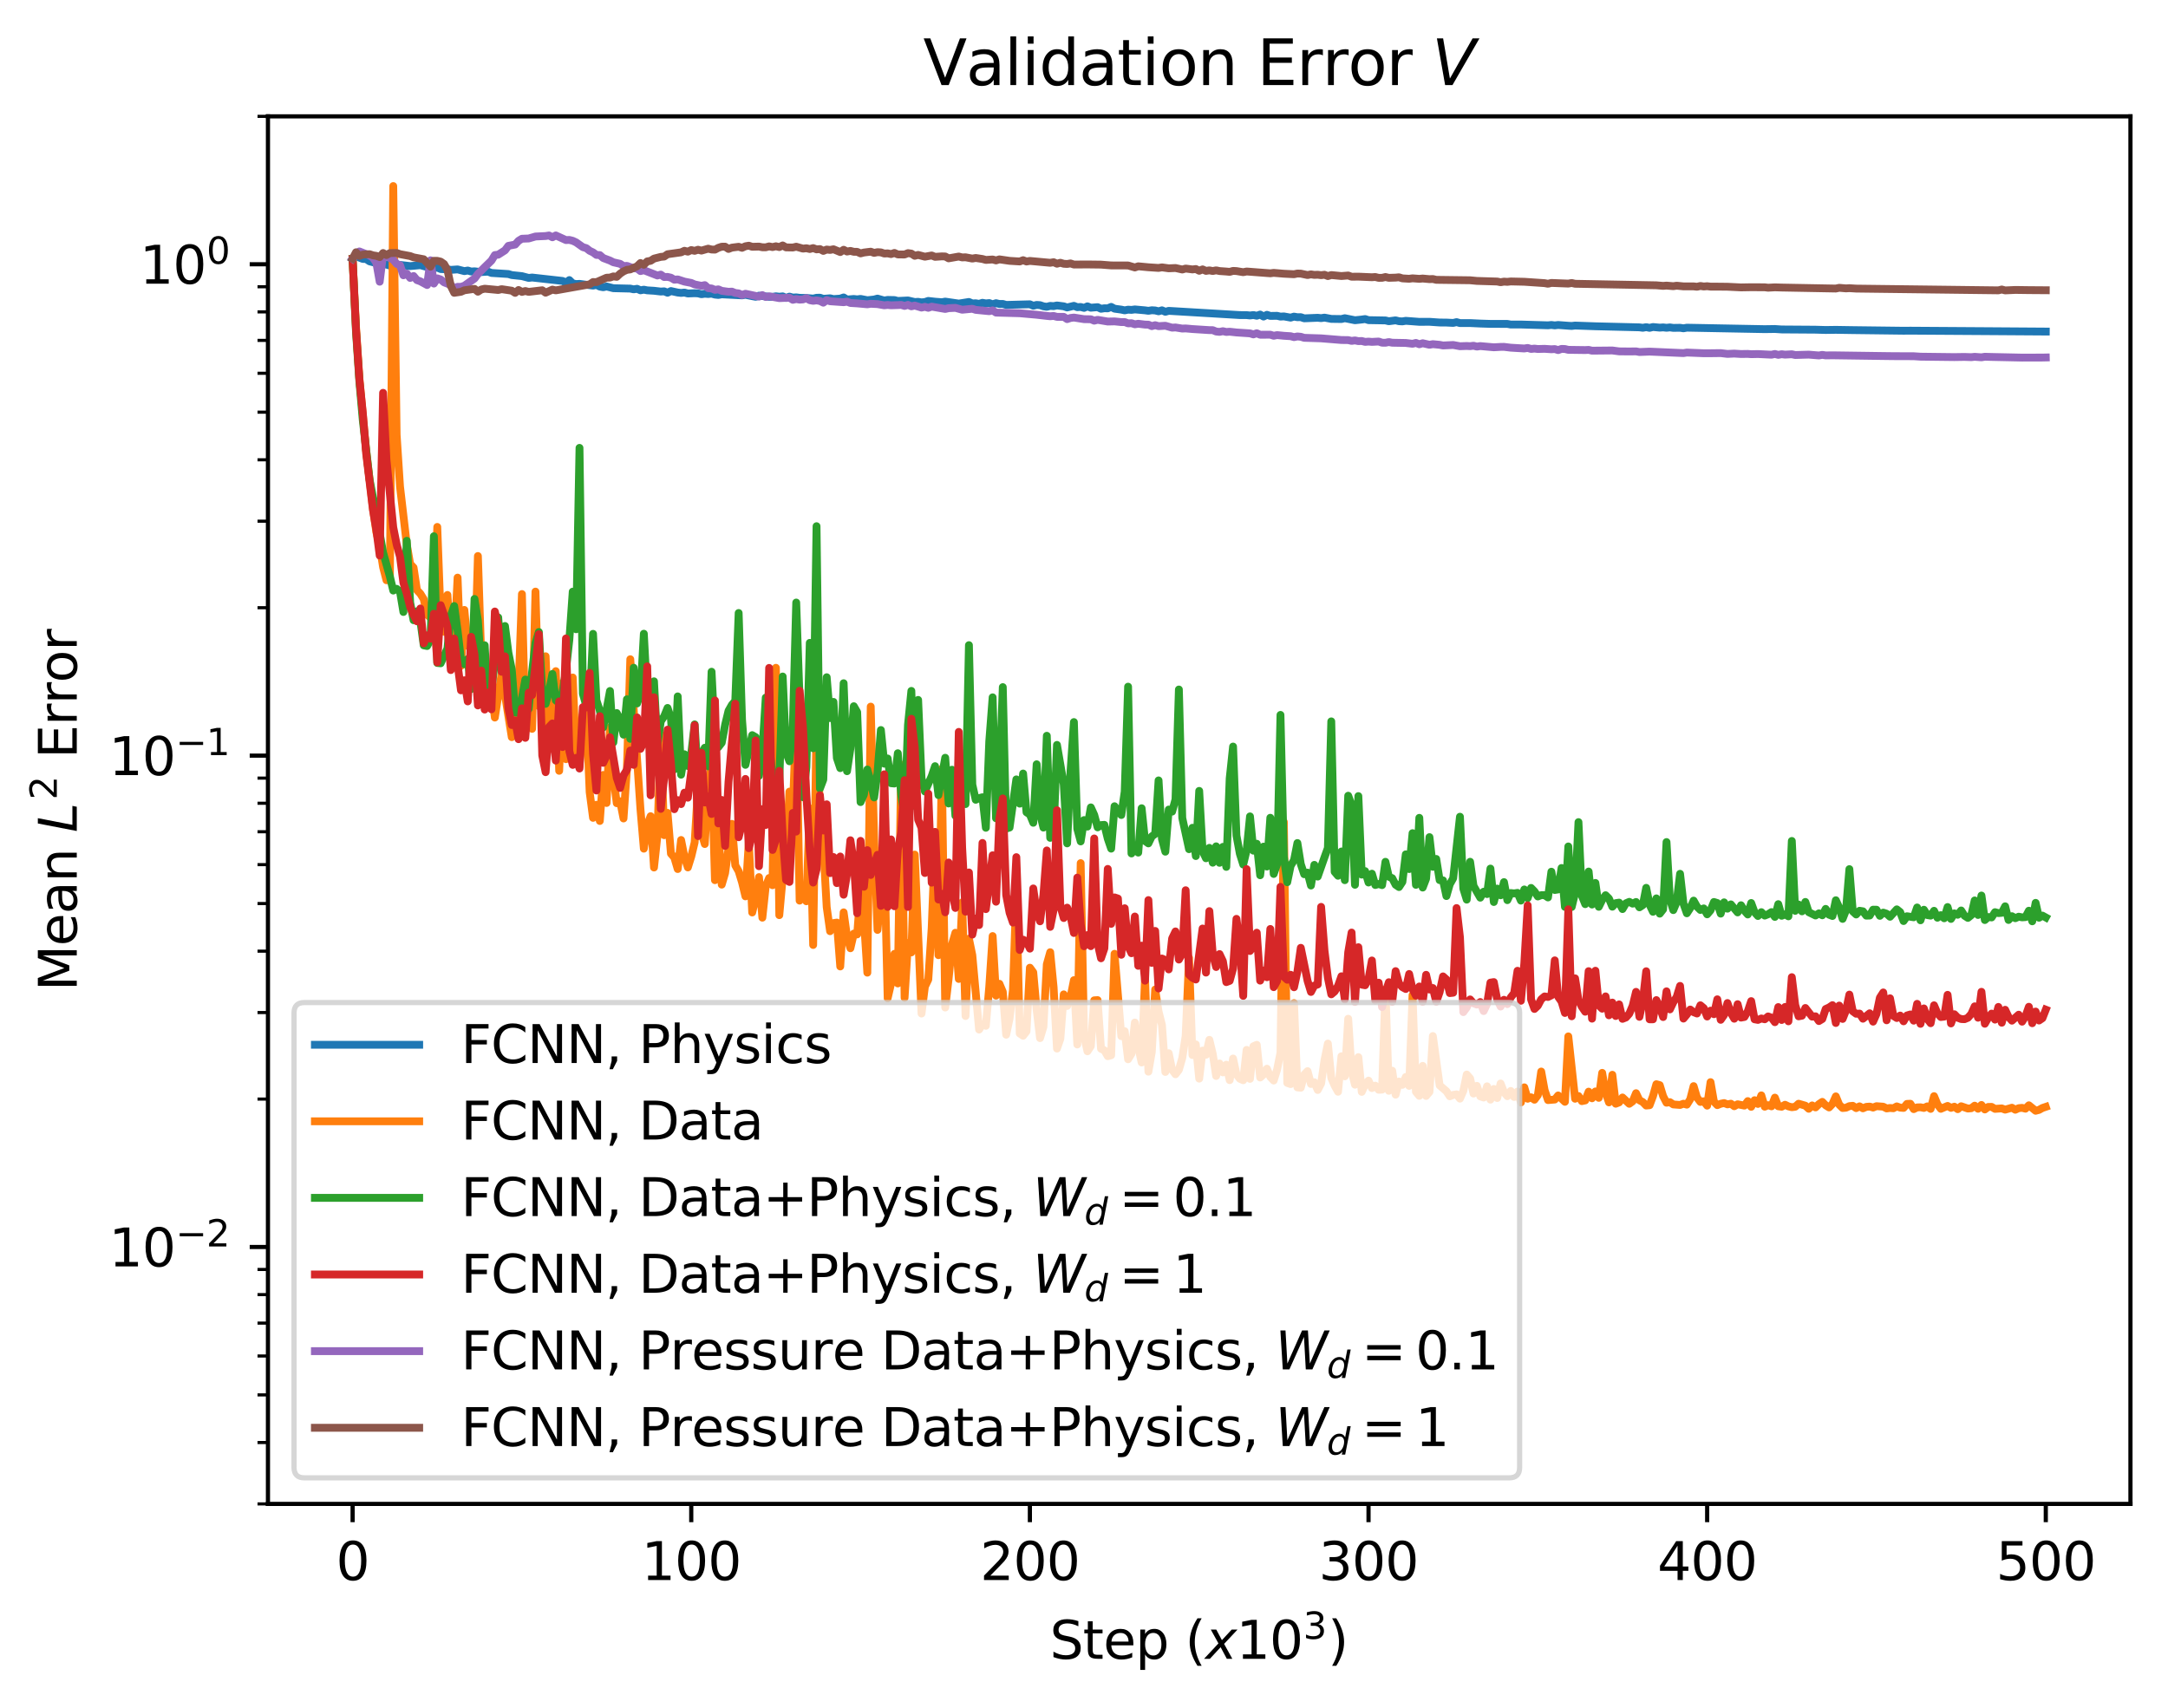 <?xml version="1.0" encoding="utf-8" standalone="no"?>
<!DOCTYPE svg PUBLIC "-//W3C//DTD SVG 1.1//EN"
  "http://www.w3.org/Graphics/SVG/1.1/DTD/svg11.dtd">
<svg xmlns:xlink="http://www.w3.org/1999/xlink" width="415.698pt" height="327.508pt" viewBox="0 0 415.698 327.508" xmlns="http://www.w3.org/2000/svg" version="1.1">
 <defs>
  <style type="text/css">*{stroke-linejoin: round; stroke-linecap: butt}</style>
 </defs>
 <g id="figure_1">
  <g id="patch_1">
   <path d="M 0 327.508 
L 415.698 327.508 
L 415.698 0 
L 0 0 
z
" style="fill: #ffffff"/>
  </g>
  <g id="axes_1">
   <g id="patch_2">
    <path d="M 51.378 288.43 
L 408.498 288.43 
L 408.498 22.318 
L 51.378 22.318 
z
" style="fill: #ffffff"/>
   </g>
   <g id="matplotlib.axis_1">
    <g id="xtick_1">
     <g id="line2d_1">
      <defs>
       <path id="mf07c3b91d4" d="M 0 0 
L 0 3.5 
" style="stroke: #000000; stroke-width: 0.8"/>
      </defs>
      <g>
       <use xlink:href="#mf07c3b91d4" x="67.611" y="288.43" style="stroke: #000000; stroke-width: 0.8"/>
      </g>
     </g>
     <g id="text_1">
      <!-- 0 -->
      <g transform="translate(64.43 303.029) scale(0.1 -0.1)">
       <defs>
        <path id="DejaVuSans-30" d="M 2034 4250 
Q 1547 4250 1301 3770 
Q 1056 3291 1056 2328 
Q 1056 1369 1301 889 
Q 1547 409 2034 409 
Q 2525 409 2770 889 
Q 3016 1369 3016 2328 
Q 3016 3291 2770 3770 
Q 2525 4250 2034 4250 
z
M 2034 4750 
Q 2819 4750 3233 4129 
Q 3647 3509 3647 2328 
Q 3647 1150 3233 529 
Q 2819 -91 2034 -91 
Q 1250 -91 836 529 
Q 422 1150 422 2328 
Q 422 3509 836 4129 
Q 1250 4750 2034 4750 
z
" transform="scale(0.016)"/>
       </defs>
       <use xlink:href="#DejaVuSans-30"/>
      </g>
     </g>
    </g>
    <g id="xtick_2">
     <g id="line2d_2">
      <g>
       <use xlink:href="#mf07c3b91d4" x="132.542" y="288.43" style="stroke: #000000; stroke-width: 0.8"/>
      </g>
     </g>
     <g id="text_2">
      <!-- 100 -->
      <g transform="translate(122.998 303.029) scale(0.1 -0.1)">
       <defs>
        <path id="DejaVuSans-31" d="M 794 531 
L 1825 531 
L 1825 4091 
L 703 3866 
L 703 4441 
L 1819 4666 
L 2450 4666 
L 2450 531 
L 3481 531 
L 3481 0 
L 794 0 
L 794 531 
z
" transform="scale(0.016)"/>
       </defs>
       <use xlink:href="#DejaVuSans-31"/>
       <use xlink:href="#DejaVuSans-30" x="63.623"/>
       <use xlink:href="#DejaVuSans-30" x="127.246"/>
      </g>
     </g>
    </g>
    <g id="xtick_3">
     <g id="line2d_3">
      <g>
       <use xlink:href="#mf07c3b91d4" x="197.473" y="288.43" style="stroke: #000000; stroke-width: 0.8"/>
      </g>
     </g>
     <g id="text_3">
      <!-- 200 -->
      <g transform="translate(187.929 303.029) scale(0.1 -0.1)">
       <defs>
        <path id="DejaVuSans-32" d="M 1228 531 
L 3431 531 
L 3431 0 
L 469 0 
L 469 531 
Q 828 903 1448 1529 
Q 2069 2156 2228 2338 
Q 2531 2678 2651 2914 
Q 2772 3150 2772 3378 
Q 2772 3750 2511 3984 
Q 2250 4219 1831 4219 
Q 1534 4219 1204 4116 
Q 875 4013 500 3803 
L 500 4441 
Q 881 4594 1212 4672 
Q 1544 4750 1819 4750 
Q 2544 4750 2975 4387 
Q 3406 4025 3406 3419 
Q 3406 3131 3298 2873 
Q 3191 2616 2906 2266 
Q 2828 2175 2409 1742 
Q 1991 1309 1228 531 
z
" transform="scale(0.016)"/>
       </defs>
       <use xlink:href="#DejaVuSans-32"/>
       <use xlink:href="#DejaVuSans-30" x="63.623"/>
       <use xlink:href="#DejaVuSans-30" x="127.246"/>
      </g>
     </g>
    </g>
    <g id="xtick_4">
     <g id="line2d_4">
      <g>
       <use xlink:href="#mf07c3b91d4" x="262.404" y="288.43" style="stroke: #000000; stroke-width: 0.8"/>
      </g>
     </g>
     <g id="text_4">
      <!-- 300 -->
      <g transform="translate(252.86 303.029) scale(0.1 -0.1)">
       <defs>
        <path id="DejaVuSans-33" d="M 2597 2516 
Q 3050 2419 3304 2112 
Q 3559 1806 3559 1356 
Q 3559 666 3084 287 
Q 2609 -91 1734 -91 
Q 1441 -91 1130 -33 
Q 819 25 488 141 
L 488 750 
Q 750 597 1062 519 
Q 1375 441 1716 441 
Q 2309 441 2620 675 
Q 2931 909 2931 1356 
Q 2931 1769 2642 2001 
Q 2353 2234 1838 2234 
L 1294 2234 
L 1294 2753 
L 1863 2753 
Q 2328 2753 2575 2939 
Q 2822 3125 2822 3475 
Q 2822 3834 2567 4026 
Q 2313 4219 1838 4219 
Q 1578 4219 1281 4162 
Q 984 4106 628 3988 
L 628 4550 
Q 988 4650 1302 4700 
Q 1616 4750 1894 4750 
Q 2613 4750 3031 4423 
Q 3450 4097 3450 3541 
Q 3450 3153 3228 2886 
Q 3006 2619 2597 2516 
z
" transform="scale(0.016)"/>
       </defs>
       <use xlink:href="#DejaVuSans-33"/>
       <use xlink:href="#DejaVuSans-30" x="63.623"/>
       <use xlink:href="#DejaVuSans-30" x="127.246"/>
      </g>
     </g>
    </g>
    <g id="xtick_5">
     <g id="line2d_5">
      <g>
       <use xlink:href="#mf07c3b91d4" x="327.334" y="288.43" style="stroke: #000000; stroke-width: 0.8"/>
      </g>
     </g>
     <g id="text_5">
      <!-- 400 -->
      <g transform="translate(317.791 303.029) scale(0.1 -0.1)">
       <defs>
        <path id="DejaVuSans-34" d="M 2419 4116 
L 825 1625 
L 2419 1625 
L 2419 4116 
z
M 2253 4666 
L 3047 4666 
L 3047 1625 
L 3713 1625 
L 3713 1100 
L 3047 1100 
L 3047 0 
L 2419 0 
L 2419 1100 
L 313 1100 
L 313 1709 
L 2253 4666 
z
" transform="scale(0.016)"/>
       </defs>
       <use xlink:href="#DejaVuSans-34"/>
       <use xlink:href="#DejaVuSans-30" x="63.623"/>
       <use xlink:href="#DejaVuSans-30" x="127.246"/>
      </g>
     </g>
    </g>
    <g id="xtick_6">
     <g id="line2d_6">
      <g>
       <use xlink:href="#mf07c3b91d4" x="392.265" y="288.43" style="stroke: #000000; stroke-width: 0.8"/>
      </g>
     </g>
     <g id="text_6">
      <!-- 500 -->
      <g transform="translate(382.722 303.029) scale(0.1 -0.1)">
       <defs>
        <path id="DejaVuSans-35" d="M 691 4666 
L 3169 4666 
L 3169 4134 
L 1269 4134 
L 1269 2991 
Q 1406 3038 1543 3061 
Q 1681 3084 1819 3084 
Q 2600 3084 3056 2656 
Q 3513 2228 3513 1497 
Q 3513 744 3044 326 
Q 2575 -91 1722 -91 
Q 1428 -91 1123 -41 
Q 819 9 494 109 
L 494 744 
Q 775 591 1075 516 
Q 1375 441 1709 441 
Q 2250 441 2565 725 
Q 2881 1009 2881 1497 
Q 2881 1984 2565 2268 
Q 2250 2553 1709 2553 
Q 1456 2553 1204 2497 
Q 953 2441 691 2322 
L 691 4666 
z
" transform="scale(0.016)"/>
       </defs>
       <use xlink:href="#DejaVuSans-35"/>
       <use xlink:href="#DejaVuSans-30" x="63.623"/>
       <use xlink:href="#DejaVuSans-30" x="127.246"/>
      </g>
     </g>
    </g>
    <g id="text_7">
     <!-- Step ($x10^3$) -->
     <g transform="translate(201.288 318.208) scale(0.1 -0.1)">
      <defs>
       <path id="DejaVuSans-53" d="M 3425 4513 
L 3425 3897 
Q 3066 4069 2747 4153 
Q 2428 4238 2131 4238 
Q 1616 4238 1336 4038 
Q 1056 3838 1056 3469 
Q 1056 3159 1242 3001 
Q 1428 2844 1947 2747 
L 2328 2669 
Q 3034 2534 3370 2195 
Q 3706 1856 3706 1288 
Q 3706 609 3251 259 
Q 2797 -91 1919 -91 
Q 1588 -91 1214 -16 
Q 841 59 441 206 
L 441 856 
Q 825 641 1194 531 
Q 1563 422 1919 422 
Q 2459 422 2753 634 
Q 3047 847 3047 1241 
Q 3047 1584 2836 1778 
Q 2625 1972 2144 2069 
L 1759 2144 
Q 1053 2284 737 2584 
Q 422 2884 422 3419 
Q 422 4038 858 4394 
Q 1294 4750 2059 4750 
Q 2388 4750 2728 4690 
Q 3069 4631 3425 4513 
z
" transform="scale(0.016)"/>
       <path id="DejaVuSans-74" d="M 1172 4494 
L 1172 3500 
L 2356 3500 
L 2356 3053 
L 1172 3053 
L 1172 1153 
Q 1172 725 1289 603 
Q 1406 481 1766 481 
L 2356 481 
L 2356 0 
L 1766 0 
Q 1100 0 847 248 
Q 594 497 594 1153 
L 594 3053 
L 172 3053 
L 172 3500 
L 594 3500 
L 594 4494 
L 1172 4494 
z
" transform="scale(0.016)"/>
       <path id="DejaVuSans-65" d="M 3597 1894 
L 3597 1613 
L 953 1613 
Q 991 1019 1311 708 
Q 1631 397 2203 397 
Q 2534 397 2845 478 
Q 3156 559 3463 722 
L 3463 178 
Q 3153 47 2828 -22 
Q 2503 -91 2169 -91 
Q 1331 -91 842 396 
Q 353 884 353 1716 
Q 353 2575 817 3079 
Q 1281 3584 2069 3584 
Q 2775 3584 3186 3129 
Q 3597 2675 3597 1894 
z
M 3022 2063 
Q 3016 2534 2758 2815 
Q 2500 3097 2075 3097 
Q 1594 3097 1305 2825 
Q 1016 2553 972 2059 
L 3022 2063 
z
" transform="scale(0.016)"/>
       <path id="DejaVuSans-70" d="M 1159 525 
L 1159 -1331 
L 581 -1331 
L 581 3500 
L 1159 3500 
L 1159 2969 
Q 1341 3281 1617 3432 
Q 1894 3584 2278 3584 
Q 2916 3584 3314 3078 
Q 3713 2572 3713 1747 
Q 3713 922 3314 415 
Q 2916 -91 2278 -91 
Q 1894 -91 1617 61 
Q 1341 213 1159 525 
z
M 3116 1747 
Q 3116 2381 2855 2742 
Q 2594 3103 2138 3103 
Q 1681 3103 1420 2742 
Q 1159 2381 1159 1747 
Q 1159 1113 1420 752 
Q 1681 391 2138 391 
Q 2594 391 2855 752 
Q 3116 1113 3116 1747 
z
" transform="scale(0.016)"/>
       <path id="DejaVuSans-20" transform="scale(0.016)"/>
       <path id="DejaVuSans-28" d="M 1984 4856 
Q 1566 4138 1362 3434 
Q 1159 2731 1159 2009 
Q 1159 1288 1364 580 
Q 1569 -128 1984 -844 
L 1484 -844 
Q 1016 -109 783 600 
Q 550 1309 550 2009 
Q 550 2706 781 3412 
Q 1013 4119 1484 4856 
L 1984 4856 
z
" transform="scale(0.016)"/>
       <path id="DejaVuSans-Oblique-78" d="M 3841 3500 
L 2234 1784 
L 3219 0 
L 2559 0 
L 1819 1388 
L 531 0 
L -166 0 
L 1556 1844 
L 641 3500 
L 1300 3500 
L 1972 2234 
L 3144 3500 
L 3841 3500 
z
" transform="scale(0.016)"/>
       <path id="DejaVuSans-29" d="M 513 4856 
L 1013 4856 
Q 1481 4119 1714 3412 
Q 1947 2706 1947 2009 
Q 1947 1309 1714 600 
Q 1481 -109 1013 -844 
L 513 -844 
Q 928 -128 1133 580 
Q 1338 1288 1338 2009 
Q 1338 2731 1133 3434 
Q 928 4138 513 4856 
z
" transform="scale(0.016)"/>
      </defs>
      <use xlink:href="#DejaVuSans-53" transform="translate(0 0.766)"/>
      <use xlink:href="#DejaVuSans-74" transform="translate(63.477 0.766)"/>
      <use xlink:href="#DejaVuSans-65" transform="translate(102.686 0.766)"/>
      <use xlink:href="#DejaVuSans-70" transform="translate(164.209 0.766)"/>
      <use xlink:href="#DejaVuSans-20" transform="translate(227.686 0.766)"/>
      <use xlink:href="#DejaVuSans-28" transform="translate(259.473 0.766)"/>
      <use xlink:href="#DejaVuSans-Oblique-78" transform="translate(298.486 0.766)"/>
      <use xlink:href="#DejaVuSans-31" transform="translate(357.666 0.766)"/>
      <use xlink:href="#DejaVuSans-30" transform="translate(421.289 0.766)"/>
      <use xlink:href="#DejaVuSans-33" transform="translate(485.869 39.047) scale(0.7)"/>
      <use xlink:href="#DejaVuSans-29" transform="translate(533.14 0.766)"/>
     </g>
    </g>
   </g>
   <g id="matplotlib.axis_2">
    <g id="ytick_1">
     <g id="line2d_7">
      <defs>
       <path id="m217230a633" d="M 0 0 
L -3.5 0 
" style="stroke: #000000; stroke-width: 0.8"/>
      </defs>
      <g>
       <use xlink:href="#m217230a633" x="51.378" y="239.156" style="stroke: #000000; stroke-width: 0.8"/>
      </g>
     </g>
     <g id="text_8">
      <!-- $\mathdefault{10^{-2}}$ -->
      <g transform="translate(20.878 242.956) scale(0.1 -0.1)">
       <defs>
        <path id="DejaVuSans-2212" d="M 678 2272 
L 4684 2272 
L 4684 1741 
L 678 1741 
L 678 2272 
z
" transform="scale(0.016)"/>
       </defs>
       <use xlink:href="#DejaVuSans-31" transform="translate(0 0.766)"/>
       <use xlink:href="#DejaVuSans-30" transform="translate(63.623 0.766)"/>
       <use xlink:href="#DejaVuSans-2212" transform="translate(128.203 39.047) scale(0.7)"/>
       <use xlink:href="#DejaVuSans-32" transform="translate(186.855 39.047) scale(0.7)"/>
      </g>
     </g>
    </g>
    <g id="ytick_2">
     <g id="line2d_8">
      <g>
       <use xlink:href="#m217230a633" x="51.378" y="144.921" style="stroke: #000000; stroke-width: 0.8"/>
      </g>
     </g>
     <g id="text_9">
      <!-- $\mathdefault{10^{-1}}$ -->
      <g transform="translate(20.878 148.72) scale(0.1 -0.1)">
       <use xlink:href="#DejaVuSans-31" transform="translate(0 0.684)"/>
       <use xlink:href="#DejaVuSans-30" transform="translate(63.623 0.684)"/>
       <use xlink:href="#DejaVuSans-2212" transform="translate(128.203 38.966) scale(0.7)"/>
       <use xlink:href="#DejaVuSans-31" transform="translate(186.855 38.966) scale(0.7)"/>
      </g>
     </g>
    </g>
    <g id="ytick_3">
     <g id="line2d_9">
      <g>
       <use xlink:href="#m217230a633" x="51.378" y="50.686" style="stroke: #000000; stroke-width: 0.8"/>
      </g>
     </g>
     <g id="text_10">
      <!-- $\mathdefault{10^{0}}$ -->
      <g transform="translate(26.778 54.485) scale(0.1 -0.1)">
       <use xlink:href="#DejaVuSans-31" transform="translate(0 0.766)"/>
       <use xlink:href="#DejaVuSans-30" transform="translate(63.623 0.766)"/>
       <use xlink:href="#DejaVuSans-30" transform="translate(128.203 39.047) scale(0.7)"/>
      </g>
     </g>
    </g>
    <g id="ytick_4">
     <g id="line2d_10">
      <defs>
       <path id="me36ed914f2" d="M 0 0 
L -2 0 
" style="stroke: #000000; stroke-width: 0.6"/>
      </defs>
      <g>
       <use xlink:href="#me36ed914f2" x="51.378" y="288.43" style="stroke: #000000; stroke-width: 0.6"/>
      </g>
     </g>
    </g>
    <g id="ytick_5">
     <g id="line2d_11">
      <g>
       <use xlink:href="#me36ed914f2" x="51.378" y="276.656" style="stroke: #000000; stroke-width: 0.6"/>
      </g>
     </g>
    </g>
    <g id="ytick_6">
     <g id="line2d_12">
      <g>
       <use xlink:href="#me36ed914f2" x="51.378" y="267.524" style="stroke: #000000; stroke-width: 0.6"/>
      </g>
     </g>
    </g>
    <g id="ytick_7">
     <g id="line2d_13">
      <g>
       <use xlink:href="#me36ed914f2" x="51.378" y="260.062" style="stroke: #000000; stroke-width: 0.6"/>
      </g>
     </g>
    </g>
    <g id="ytick_8">
     <g id="line2d_14">
      <g>
       <use xlink:href="#me36ed914f2" x="51.378" y="253.754" style="stroke: #000000; stroke-width: 0.6"/>
      </g>
     </g>
    </g>
    <g id="ytick_9">
     <g id="line2d_15">
      <g>
       <use xlink:href="#me36ed914f2" x="51.378" y="248.289" style="stroke: #000000; stroke-width: 0.6"/>
      </g>
     </g>
    </g>
    <g id="ytick_10">
     <g id="line2d_16">
      <g>
       <use xlink:href="#me36ed914f2" x="51.378" y="243.468" style="stroke: #000000; stroke-width: 0.6"/>
      </g>
     </g>
    </g>
    <g id="ytick_11">
     <g id="line2d_17">
      <g>
       <use xlink:href="#me36ed914f2" x="51.378" y="210.789" style="stroke: #000000; stroke-width: 0.6"/>
      </g>
     </g>
    </g>
    <g id="ytick_12">
     <g id="line2d_18">
      <g>
       <use xlink:href="#me36ed914f2" x="51.378" y="194.195" style="stroke: #000000; stroke-width: 0.6"/>
      </g>
     </g>
    </g>
    <g id="ytick_13">
     <g id="line2d_19">
      <g>
       <use xlink:href="#me36ed914f2" x="51.378" y="182.421" style="stroke: #000000; stroke-width: 0.6"/>
      </g>
     </g>
    </g>
    <g id="ytick_14">
     <g id="line2d_20">
      <g>
       <use xlink:href="#me36ed914f2" x="51.378" y="173.289" style="stroke: #000000; stroke-width: 0.6"/>
      </g>
     </g>
    </g>
    <g id="ytick_15">
     <g id="line2d_21">
      <g>
       <use xlink:href="#me36ed914f2" x="51.378" y="165.827" style="stroke: #000000; stroke-width: 0.6"/>
      </g>
     </g>
    </g>
    <g id="ytick_16">
     <g id="line2d_22">
      <g>
       <use xlink:href="#me36ed914f2" x="51.378" y="159.518" style="stroke: #000000; stroke-width: 0.6"/>
      </g>
     </g>
    </g>
    <g id="ytick_17">
     <g id="line2d_23">
      <g>
       <use xlink:href="#me36ed914f2" x="51.378" y="154.053" style="stroke: #000000; stroke-width: 0.6"/>
      </g>
     </g>
    </g>
    <g id="ytick_18">
     <g id="line2d_24">
      <g>
       <use xlink:href="#me36ed914f2" x="51.378" y="149.233" style="stroke: #000000; stroke-width: 0.6"/>
      </g>
     </g>
    </g>
    <g id="ytick_19">
     <g id="line2d_25">
      <g>
       <use xlink:href="#me36ed914f2" x="51.378" y="116.553" style="stroke: #000000; stroke-width: 0.6"/>
      </g>
     </g>
    </g>
    <g id="ytick_20">
     <g id="line2d_26">
      <g>
       <use xlink:href="#me36ed914f2" x="51.378" y="99.959" style="stroke: #000000; stroke-width: 0.6"/>
      </g>
     </g>
    </g>
    <g id="ytick_21">
     <g id="line2d_27">
      <g>
       <use xlink:href="#me36ed914f2" x="51.378" y="88.186" style="stroke: #000000; stroke-width: 0.6"/>
      </g>
     </g>
    </g>
    <g id="ytick_22">
     <g id="line2d_28">
      <g>
       <use xlink:href="#me36ed914f2" x="51.378" y="79.053" style="stroke: #000000; stroke-width: 0.6"/>
      </g>
     </g>
    </g>
    <g id="ytick_23">
     <g id="line2d_29">
      <g>
       <use xlink:href="#me36ed914f2" x="51.378" y="71.592" style="stroke: #000000; stroke-width: 0.6"/>
      </g>
     </g>
    </g>
    <g id="ytick_24">
     <g id="line2d_30">
      <g>
       <use xlink:href="#me36ed914f2" x="51.378" y="65.283" style="stroke: #000000; stroke-width: 0.6"/>
      </g>
     </g>
    </g>
    <g id="ytick_25">
     <g id="line2d_31">
      <g>
       <use xlink:href="#me36ed914f2" x="51.378" y="59.818" style="stroke: #000000; stroke-width: 0.6"/>
      </g>
     </g>
    </g>
    <g id="ytick_26">
     <g id="line2d_32">
      <g>
       <use xlink:href="#me36ed914f2" x="51.378" y="54.998" style="stroke: #000000; stroke-width: 0.6"/>
      </g>
     </g>
    </g>
    <g id="ytick_27">
     <g id="line2d_33">
      <g>
       <use xlink:href="#me36ed914f2" x="51.378" y="22.318" style="stroke: #000000; stroke-width: 0.6"/>
      </g>
     </g>
    </g>
    <g id="text_11">
     <!-- Mean $L^2$ Error -->
     <g transform="translate(14.798 190.074) rotate(-90) scale(0.1 -0.1)">
      <defs>
       <path id="DejaVuSans-4d" d="M 628 4666 
L 1569 4666 
L 2759 1491 
L 3956 4666 
L 4897 4666 
L 4897 0 
L 4281 0 
L 4281 4097 
L 3078 897 
L 2444 897 
L 1241 4097 
L 1241 0 
L 628 0 
L 628 4666 
z
" transform="scale(0.016)"/>
       <path id="DejaVuSans-61" d="M 2194 1759 
Q 1497 1759 1228 1600 
Q 959 1441 959 1056 
Q 959 750 1161 570 
Q 1363 391 1709 391 
Q 2188 391 2477 730 
Q 2766 1069 2766 1631 
L 2766 1759 
L 2194 1759 
z
M 3341 1997 
L 3341 0 
L 2766 0 
L 2766 531 
Q 2569 213 2275 61 
Q 1981 -91 1556 -91 
Q 1019 -91 701 211 
Q 384 513 384 1019 
Q 384 1609 779 1909 
Q 1175 2209 1959 2209 
L 2766 2209 
L 2766 2266 
Q 2766 2663 2505 2880 
Q 2244 3097 1772 3097 
Q 1472 3097 1187 3025 
Q 903 2953 641 2809 
L 641 3341 
Q 956 3463 1253 3523 
Q 1550 3584 1831 3584 
Q 2591 3584 2966 3190 
Q 3341 2797 3341 1997 
z
" transform="scale(0.016)"/>
       <path id="DejaVuSans-6e" d="M 3513 2113 
L 3513 0 
L 2938 0 
L 2938 2094 
Q 2938 2591 2744 2837 
Q 2550 3084 2163 3084 
Q 1697 3084 1428 2787 
Q 1159 2491 1159 1978 
L 1159 0 
L 581 0 
L 581 3500 
L 1159 3500 
L 1159 2956 
Q 1366 3272 1645 3428 
Q 1925 3584 2291 3584 
Q 2894 3584 3203 3211 
Q 3513 2838 3513 2113 
z
" transform="scale(0.016)"/>
       <path id="DejaVuSans-Oblique-4c" d="M 1075 4666 
L 1709 4666 
L 909 525 
L 3181 525 
L 3078 0 
L 172 0 
L 1075 4666 
z
" transform="scale(0.016)"/>
       <path id="DejaVuSans-45" d="M 628 4666 
L 3578 4666 
L 3578 4134 
L 1259 4134 
L 1259 2753 
L 3481 2753 
L 3481 2222 
L 1259 2222 
L 1259 531 
L 3634 531 
L 3634 0 
L 628 0 
L 628 4666 
z
" transform="scale(0.016)"/>
       <path id="DejaVuSans-72" d="M 2631 2963 
Q 2534 3019 2420 3045 
Q 2306 3072 2169 3072 
Q 1681 3072 1420 2755 
Q 1159 2438 1159 1844 
L 1159 0 
L 581 0 
L 581 3500 
L 1159 3500 
L 1159 2956 
Q 1341 3275 1631 3429 
Q 1922 3584 2338 3584 
Q 2397 3584 2469 3576 
Q 2541 3569 2628 3553 
L 2631 2963 
z
" transform="scale(0.016)"/>
       <path id="DejaVuSans-6f" d="M 1959 3097 
Q 1497 3097 1228 2736 
Q 959 2375 959 1747 
Q 959 1119 1226 758 
Q 1494 397 1959 397 
Q 2419 397 2687 759 
Q 2956 1122 2956 1747 
Q 2956 2369 2687 2733 
Q 2419 3097 1959 3097 
z
M 1959 3584 
Q 2709 3584 3137 3096 
Q 3566 2609 3566 1747 
Q 3566 888 3137 398 
Q 2709 -91 1959 -91 
Q 1206 -91 779 398 
Q 353 888 353 1747 
Q 353 2609 779 3096 
Q 1206 3584 1959 3584 
z
" transform="scale(0.016)"/>
      </defs>
      <use xlink:href="#DejaVuSans-4d" transform="translate(0 0.766)"/>
      <use xlink:href="#DejaVuSans-65" transform="translate(86.279 0.766)"/>
      <use xlink:href="#DejaVuSans-61" transform="translate(147.803 0.766)"/>
      <use xlink:href="#DejaVuSans-6e" transform="translate(209.082 0.766)"/>
      <use xlink:href="#DejaVuSans-20" transform="translate(272.461 0.766)"/>
      <use xlink:href="#DejaVuSans-Oblique-4c" transform="translate(304.248 0.766)"/>
      <use xlink:href="#DejaVuSans-32" transform="translate(366.978 39.047) scale(0.7)"/>
      <use xlink:href="#DejaVuSans-20" transform="translate(414.248 0.766)"/>
      <use xlink:href="#DejaVuSans-45" transform="translate(446.035 0.766)"/>
      <use xlink:href="#DejaVuSans-72" transform="translate(509.219 0.766)"/>
      <use xlink:href="#DejaVuSans-72" transform="translate(550.332 0.766)"/>
      <use xlink:href="#DejaVuSans-6f" transform="translate(591.445 0.766)"/>
      <use xlink:href="#DejaVuSans-72" transform="translate(652.627 0.766)"/>
     </g>
    </g>
   </g>
   <g id="line2d_34">
    <path d="M 67.611 49.773 
L 68.26 48.977 
L 68.909 49.407 
L 69.559 49.656 
L 70.208 49.678 
L 70.857 50.123 
L 72.805 50.623 
L 73.455 50.555 
L 75.403 51.126 
L 76.701 50.804 
L 78.649 51.035 
L 80.597 50.857 
L 81.896 51.218 
L 82.545 51.189 
L 83.194 51.441 
L 83.844 51.304 
L 84.493 51.603 
L 85.792 51.646 
L 86.441 51.758 
L 87.739 51.667 
L 89.038 51.998 
L 89.687 51.882 
L 90.337 52.075 
L 90.986 52.033 
L 92.285 52.179 
L 93.583 52.098 
L 94.233 52.347 
L 97.479 52.555 
L 98.128 52.752 
L 100.076 52.958 
L 101.375 53.303 
L 102.024 53.225 
L 107.868 53.879 
L 108.517 54.192 
L 109.167 53.716 
L 109.816 54.353 
L 110.465 54.477 
L 111.115 54.442 
L 112.413 54.613 
L 113.712 54.774 
L 114.361 54.64 
L 115.01 54.966 
L 115.66 55.089 
L 116.309 54.945 
L 117.608 55.274 
L 120.854 55.35 
L 121.504 55.491 
L 122.153 55.383 
L 122.802 55.678 
L 123.451 55.555 
L 124.101 55.684 
L 125.399 55.763 
L 126.698 55.916 
L 127.347 55.872 
L 127.997 56.143 
L 128.646 55.819 
L 129.945 56.104 
L 130.594 56.177 
L 131.243 56.111 
L 131.892 56.286 
L 133.191 56.232 
L 133.84 56.265 
L 134.49 56.427 
L 135.139 56.332 
L 135.788 56.386 
L 136.438 56.316 
L 137.087 56.5 
L 137.736 56.567 
L 138.386 56.448 
L 142.281 56.647 
L 142.931 56.533 
L 144.229 56.798 
L 144.879 56.918 
L 145.528 56.704 
L 147.476 56.928 
L 148.125 56.934 
L 148.774 56.825 
L 149.424 56.908 
L 150.073 56.84 
L 150.722 57.138 
L 151.372 56.888 
L 152.021 57.075 
L 152.67 57.032 
L 153.32 57.118 
L 154.618 57.143 
L 155.917 57.265 
L 156.566 57.11 
L 157.216 57.092 
L 157.865 57.31 
L 159.163 57.206 
L 159.813 57.36 
L 161.111 57.271 
L 161.761 57.045 
L 162.41 57.447 
L 163.709 57.338 
L 164.358 57.411 
L 165.007 57.326 
L 166.306 57.578 
L 167.604 57.442 
L 168.254 57.265 
L 169.552 57.636 
L 170.202 57.519 
L 171.5 57.547 
L 172.15 57.718 
L 174.098 57.623 
L 175.396 57.925 
L 176.045 57.884 
L 176.695 57.987 
L 177.344 57.928 
L 177.993 57.711 
L 179.292 57.859 
L 180.591 57.958 
L 181.24 57.844 
L 183.837 58.221 
L 185.785 57.911 
L 186.434 58.196 
L 187.084 58.161 
L 187.733 58.274 
L 188.382 58.07 
L 189.032 58.189 
L 189.681 58.122 
L 190.33 58.362 
L 190.98 58.147 
L 191.629 58.3 
L 192.278 58.289 
L 192.928 58.479 
L 197.473 58.357 
L 198.122 58.641 
L 198.771 58.477 
L 199.421 58.525 
L 200.07 58.748 
L 200.719 58.84 
L 201.369 58.665 
L 202.018 58.715 
L 202.667 58.583 
L 203.966 58.748 
L 204.615 58.967 
L 205.914 58.653 
L 206.563 58.911 
L 207.212 58.872 
L 207.862 59.048 
L 208.511 58.75 
L 209.16 59.018 
L 210.459 58.907 
L 211.108 59.22 
L 211.757 59.122 
L 212.407 59.135 
L 213.056 58.857 
L 213.705 59.203 
L 215.004 59.38 
L 215.653 59.523 
L 216.303 59.389 
L 216.952 59.431 
L 217.601 59.343 
L 219.549 59.518 
L 220.198 59.608 
L 220.848 59.501 
L 221.497 59.54 
L 222.146 59.704 
L 222.796 59.512 
L 223.445 59.796 
L 224.094 59.617 
L 237.73 60.426 
L 239.028 60.435 
L 239.678 60.503 
L 240.327 60.419 
L 240.976 60.557 
L 241.626 60.327 
L 242.275 60.71 
L 242.924 60.374 
L 243.574 60.589 
L 244.872 60.567 
L 245.522 60.722 
L 246.171 60.681 
L 247.469 60.918 
L 248.119 60.72 
L 248.768 60.839 
L 249.417 60.824 
L 250.067 61.052 
L 252.664 60.945 
L 253.313 61.015 
L 253.963 60.915 
L 255.261 61.159 
L 257.209 61.186 
L 257.858 61.026 
L 259.806 61.419 
L 261.105 61.282 
L 261.754 61.189 
L 262.404 61.4 
L 265.65 61.456 
L 266.299 61.608 
L 267.598 61.439 
L 268.247 61.603 
L 268.897 61.637 
L 269.546 61.528 
L 272.143 61.725 
L 274.091 61.717 
L 276.039 61.853 
L 277.338 61.864 
L 278.636 61.931 
L 279.286 61.779 
L 279.935 61.962 
L 281.883 61.959 
L 283.831 62.053 
L 285.779 62.116 
L 289.025 62.123 
L 289.675 62.241 
L 291.622 62.237 
L 296.817 62.389 
L 297.466 62.323 
L 298.116 62.404 
L 298.765 62.327 
L 300.713 62.475 
L 301.362 62.514 
L 302.011 62.438 
L 305.907 62.575 
L 314.348 62.779 
L 314.998 62.866 
L 315.647 62.744 
L 316.296 62.877 
L 316.946 62.716 
L 318.244 62.838 
L 318.893 62.789 
L 319.543 62.864 
L 320.192 62.792 
L 320.841 62.883 
L 322.14 62.862 
L 322.789 62.964 
L 323.439 62.846 
L 338.373 63.127 
L 340.321 63.098 
L 341.619 63.184 
L 348.112 63.229 
L 350.06 63.286 
L 352.008 63.259 
L 355.255 63.31 
L 364.994 63.43 
L 366.293 63.419 
L 381.227 63.515 
L 392.265 63.589 
L 392.265 63.589 
" clip-path="url(#p3ff3a8fe30)" style="fill: none; stroke: #1f77b4; stroke-width: 1.5; stroke-linecap: square"/>
   </g>
   <g id="line2d_35">
    <path d="M 67.611 49.701 
L 68.26 62.676 
L 68.909 72.531 
L 70.208 86.396 
L 71.507 97.521 
L 72.156 102.036 
L 72.805 104.688 
L 73.455 108.78 
L 74.104 111.285 
L 74.753 111.23 
L 75.403 35.682 
L 76.052 83.372 
L 76.701 93.31 
L 78 104.454 
L 78.649 108.163 
L 79.298 108.853 
L 79.948 113.165 
L 80.597 113.855 
L 81.246 114.91 
L 81.896 117.918 
L 82.545 118.441 
L 83.194 120.048 
L 83.844 101.056 
L 84.493 118.389 
L 85.142 121.168 
L 85.792 114.104 
L 86.441 124.019 
L 87.09 123.815 
L 87.739 110.779 
L 88.389 127.72 
L 89.038 116.977 
L 89.687 123.886 
L 90.337 123.398 
L 90.986 128.649 
L 91.635 106.635 
L 92.285 126.337 
L 92.934 134.188 
L 93.583 135.008 
L 94.233 132.291 
L 94.882 137.618 
L 96.18 129.211 
L 98.128 141.377 
L 98.778 139.422 
L 99.427 132.093 
L 100.076 113.932 
L 100.726 139.214 
L 101.375 130.261 
L 102.024 139.784 
L 102.674 113.458 
L 103.323 135.413 
L 103.972 126.76 
L 104.621 125.863 
L 105.271 141.51 
L 105.92 143.606 
L 106.569 128.715 
L 107.219 147.834 
L 107.868 130.972 
L 108.517 145.599 
L 109.167 135.435 
L 109.816 129.931 
L 110.465 144.985 
L 111.115 146.955 
L 111.764 137.01 
L 112.413 136.504 
L 113.062 151.915 
L 113.712 156.854 
L 114.361 154.341 
L 115.01 157.452 
L 115.66 148.621 
L 116.309 154 
L 116.958 139.485 
L 117.608 148.939 
L 118.257 154.045 
L 118.906 153.671 
L 119.556 156.971 
L 120.205 147.497 
L 120.854 126.43 
L 122.802 155.162 
L 123.451 162.765 
L 124.101 158.198 
L 124.75 156.53 
L 125.399 166.378 
L 126.049 160.345 
L 126.698 140.87 
L 127.347 160.176 
L 127.997 155.893 
L 128.646 163.713 
L 129.295 164.464 
L 129.945 166.669 
L 130.594 161.098 
L 131.243 164.352 
L 131.892 166.361 
L 132.542 164.279 
L 133.191 161.575 
L 133.84 151.019 
L 134.49 159.706 
L 135.139 161.874 
L 135.788 151.069 
L 136.438 146.586 
L 137.087 168.809 
L 137.736 159.022 
L 138.386 169.66 
L 139.035 167.447 
L 140.333 158.003 
L 140.983 165.954 
L 141.632 167.099 
L 142.281 169.23 
L 142.931 171.91 
L 143.58 161.426 
L 144.229 175.001 
L 144.879 172.306 
L 145.528 168.213 
L 146.177 175.998 
L 146.827 169.947 
L 147.476 168.391 
L 148.125 169.77 
L 148.774 128.072 
L 149.424 175.514 
L 150.073 168.371 
L 150.722 163.694 
L 151.372 151.819 
L 152.021 155.472 
L 152.67 137.298 
L 153.32 172.727 
L 153.969 170.775 
L 154.618 172.855 
L 155.268 155.032 
L 155.917 181.232 
L 156.566 138.375 
L 157.216 155.226 
L 157.865 162.384 
L 158.514 173.981 
L 159.163 178.592 
L 159.813 177.035 
L 160.462 176.938 
L 161.111 185.353 
L 161.761 174.978 
L 162.41 179.614 
L 163.059 181.863 
L 163.709 179.047 
L 164.358 179.208 
L 165.007 170.649 
L 165.657 176.481 
L 166.306 186.544 
L 166.955 135.516 
L 167.604 160.743 
L 168.254 178.346 
L 169.552 164.339 
L 170.202 191.445 
L 170.851 188.664 
L 171.5 182.935 
L 172.15 188.61 
L 172.799 146.664 
L 173.448 191.354 
L 174.098 180.847 
L 174.747 182.662 
L 175.396 163.895 
L 176.695 194.388 
L 177.344 189.208 
L 177.993 187.865 
L 178.643 177.99 
L 179.292 161.179 
L 179.941 183.188 
L 180.591 147.433 
L 181.24 193.229 
L 181.889 187.721 
L 182.539 181.121 
L 183.188 178.891 
L 183.837 187.747 
L 184.486 173.053 
L 185.136 194.86 
L 185.785 180.022 
L 186.434 183.173 
L 187.733 197.457 
L 188.382 196.431 
L 189.032 196.736 
L 189.681 189.237 
L 190.33 179.523 
L 190.98 190.95 
L 191.629 188.673 
L 192.278 190.21 
L 192.928 198.445 
L 193.577 195.351 
L 194.226 189.865 
L 194.875 171.255 
L 195.525 198.208 
L 196.174 198.645 
L 196.823 197.808 
L 197.473 185.589 
L 198.122 186.482 
L 198.771 193.657 
L 199.421 199.097 
L 200.07 196.933 
L 200.719 184.939 
L 201.369 182.618 
L 202.018 189.296 
L 202.667 201.103 
L 203.316 199.217 
L 203.966 190.706 
L 204.615 192.932 
L 205.264 191.24 
L 205.914 187.979 
L 206.563 200.318 
L 207.212 165.533 
L 207.862 198.713 
L 208.511 201.625 
L 209.16 200.636 
L 209.81 191.847 
L 210.459 191.807 
L 211.108 201.134 
L 211.757 201.438 
L 212.407 202.563 
L 213.056 202.387 
L 213.705 182.926 
L 215.004 198.721 
L 215.653 197.764 
L 216.303 203.152 
L 216.952 202.09 
L 217.601 196.108 
L 218.251 200.806 
L 218.9 203.766 
L 219.549 187.634 
L 220.198 205.535 
L 220.848 201.757 
L 221.497 189.772 
L 222.146 193.993 
L 222.796 196.584 
L 223.445 205.586 
L 224.094 201.992 
L 224.744 205.173 
L 225.393 206.033 
L 226.042 205.181 
L 226.692 202.91 
L 227.341 198.668 
L 227.99 183.715 
L 228.64 202.346 
L 229.289 200.296 
L 229.938 206.867 
L 230.587 201.488 
L 231.237 202.29 
L 231.886 199.425 
L 232.535 202.131 
L 233.185 206.357 
L 233.834 203.957 
L 234.483 205.672 
L 235.133 204.197 
L 235.782 207.156 
L 236.431 203.011 
L 237.081 206.052 
L 237.73 206.889 
L 238.379 207.174 
L 239.028 201.352 
L 239.678 206.912 
L 240.327 200.664 
L 240.976 200.379 
L 241.626 206.652 
L 242.275 206.059 
L 242.924 204.964 
L 243.574 206.549 
L 244.223 207.231 
L 244.872 205.137 
L 245.522 201.88 
L 246.171 157.641 
L 246.82 207.69 
L 247.469 207.917 
L 248.119 192.378 
L 248.768 208.547 
L 249.417 208.615 
L 250.067 206.101 
L 250.716 205.43 
L 251.365 207.893 
L 252.015 207.56 
L 252.664 209.047 
L 253.313 207.809 
L 253.963 203.293 
L 254.612 200.14 
L 255.261 206.718 
L 255.91 208.216 
L 256.56 209.383 
L 257.209 202.577 
L 257.858 206.422 
L 258.508 195.38 
L 259.157 205.404 
L 259.806 208.03 
L 260.456 202.741 
L 261.105 209.406 
L 261.754 207.969 
L 262.404 207.247 
L 263.053 208.677 
L 263.702 208.212 
L 264.352 209.004 
L 265.001 208.972 
L 265.65 189.755 
L 266.299 209.204 
L 266.949 205.345 
L 267.598 209.941 
L 268.247 207.423 
L 268.897 208.06 
L 269.546 206.547 
L 270.195 208.259 
L 270.845 190.825 
L 271.494 209.394 
L 272.143 210.168 
L 272.793 204.419 
L 273.442 210.188 
L 274.091 209.406 
L 274.74 198.698 
L 276.039 208.163 
L 277.338 209.28 
L 277.987 210.254 
L 278.636 209.984 
L 279.286 209.88 
L 279.935 210.707 
L 280.584 209.213 
L 281.234 206.076 
L 281.883 206.821 
L 282.532 209.732 
L 283.181 208.253 
L 283.831 210.269 
L 284.48 210.491 
L 285.129 208.338 
L 285.779 210.895 
L 286.428 208.85 
L 287.077 210.586 
L 287.727 207.798 
L 288.376 209.463 
L 289.025 210.236 
L 289.675 209.229 
L 290.324 210.386 
L 290.973 209.346 
L 291.622 211.438 
L 292.272 208.534 
L 292.921 210.723 
L 293.57 210.444 
L 294.22 210.911 
L 294.869 210.04 
L 295.518 205.507 
L 296.168 209.068 
L 296.817 210.981 
L 298.116 210.875 
L 298.765 210.091 
L 300.064 211.311 
L 300.713 198.764 
L 302.011 210.724 
L 302.661 210.198 
L 303.31 211.183 
L 303.959 211.044 
L 304.609 209.364 
L 305.258 210.635 
L 305.907 209.327 
L 306.557 210.553 
L 307.206 205.76 
L 307.855 209.534 
L 308.505 211.423 
L 309.154 206.128 
L 309.803 211.677 
L 310.452 211.426 
L 311.102 210.483 
L 312.4 211.69 
L 313.05 211.216 
L 313.699 209.656 
L 314.348 211.016 
L 314.998 211.358 
L 315.647 212.029 
L 316.296 211.966 
L 316.946 210.231 
L 317.595 207.936 
L 318.244 208.113 
L 318.893 210.239 
L 319.543 211.487 
L 320.192 211.376 
L 320.841 211.814 
L 322.14 211.914 
L 322.789 211.673 
L 323.439 211.856 
L 324.088 210.821 
L 324.737 208.301 
L 325.387 210.498 
L 326.036 211.335 
L 326.685 211.202 
L 327.334 212.046 
L 327.984 207.539 
L 328.633 211.282 
L 329.282 211.951 
L 329.932 211.686 
L 330.581 211.552 
L 331.23 211.802 
L 331.88 211.672 
L 332.529 212.159 
L 333.178 211.782 
L 334.477 212.04 
L 335.126 211.172 
L 335.776 212.272 
L 336.425 211 
L 337.074 211.721 
L 337.723 210.075 
L 338.373 212.249 
L 339.022 211.949 
L 339.671 212.179 
L 340.321 210.51 
L 340.97 212.169 
L 341.619 212.256 
L 342.269 211.875 
L 342.918 212.187 
L 343.567 212.349 
L 344.217 212.259 
L 344.866 211.677 
L 346.164 212.048 
L 346.814 212.648 
L 347.463 212.003 
L 348.112 212.385 
L 348.762 211.753 
L 349.411 211.322 
L 350.06 211.982 
L 350.71 212.393 
L 351.359 211.721 
L 352.008 210.269 
L 352.658 211.867 
L 353.307 212.502 
L 353.956 212.445 
L 354.605 212.14 
L 355.255 212.074 
L 355.904 212.52 
L 356.553 212.18 
L 357.203 212.56 
L 357.852 212.278 
L 358.501 212.227 
L 359.151 212.419 
L 359.8 212.149 
L 361.099 212.246 
L 361.748 212.581 
L 362.397 212.495 
L 363.046 212.547 
L 363.696 212.188 
L 364.345 212.429 
L 364.994 212.484 
L 365.644 211.71 
L 366.293 211.683 
L 366.942 212.715 
L 367.592 212.384 
L 368.241 212.36 
L 368.89 212.489 
L 369.54 212.187 
L 370.189 212.67 
L 370.838 210.225 
L 371.488 211.797 
L 372.137 212.656 
L 373.435 212.097 
L 374.085 212.476 
L 374.734 212.245 
L 375.383 212.724 
L 376.033 212.16 
L 377.331 212.607 
L 377.981 212.544 
L 378.63 212.049 
L 379.279 212.646 
L 379.929 211.915 
L 380.578 212.782 
L 381.227 212.29 
L 381.876 212.282 
L 382.526 212.666 
L 383.824 212.574 
L 384.474 212.815 
L 385.772 212.444 
L 386.422 212.832 
L 387.071 212.533 
L 387.72 212.467 
L 388.37 212.634 
L 389.019 211.978 
L 390.317 213.029 
L 390.967 212.858 
L 391.616 212.496 
L 392.265 212.277 
L 392.265 212.277 
" clip-path="url(#p3ff3a8fe30)" style="fill: none; stroke: #ff7f0e; stroke-width: 1.5; stroke-linecap: square"/>
   </g>
   <g id="line2d_36">
    <path d="M 67.611 49.644 
L 68.26 63.617 
L 68.909 73.144 
L 69.559 80.551 
L 70.857 91.957 
L 71.507 95.365 
L 72.156 97.783 
L 72.805 102.31 
L 73.455 105.972 
L 74.753 110.564 
L 75.403 113.263 
L 76.052 112.928 
L 76.701 113.487 
L 77.35 117.372 
L 78 103.712 
L 78.649 115.572 
L 79.298 118.949 
L 79.948 117.232 
L 80.597 119.058 
L 81.246 123.772 
L 81.896 123.899 
L 82.545 122.698 
L 83.194 102.836 
L 83.844 127.15 
L 84.493 127.211 
L 85.792 124.363 
L 86.441 118.089 
L 87.09 116.224 
L 87.739 120.92 
L 88.389 126.548 
L 89.038 127.385 
L 89.687 126.391 
L 90.337 132.159 
L 90.986 114.864 
L 91.635 118.987 
L 92.285 128.699 
L 92.934 123.747 
L 93.583 135.038 
L 94.233 132.08 
L 94.882 127.039 
L 95.531 118.414 
L 96.18 126.987 
L 96.83 120.058 
L 97.479 125.159 
L 98.128 128.391 
L 98.778 136.66 
L 99.427 136.721 
L 100.076 133.864 
L 100.726 130.325 
L 101.375 135.967 
L 102.024 128.878 
L 102.674 123.287 
L 103.323 121.204 
L 103.972 132.602 
L 104.621 134.989 
L 105.271 132.605 
L 105.92 129.244 
L 106.569 134.314 
L 107.219 134.843 
L 107.868 132.764 
L 108.517 128.569 
L 109.167 122.702 
L 109.816 113.467 
L 110.465 120.683 
L 111.115 85.895 
L 111.764 133.049 
L 112.413 135.339 
L 113.062 135.57 
L 113.712 121.561 
L 114.361 134.302 
L 115.01 136.304 
L 115.66 139.523 
L 116.958 132.521 
L 117.608 142.397 
L 118.257 136.751 
L 118.906 137.964 
L 119.556 140.902 
L 120.205 134.109 
L 120.854 141.7 
L 121.504 128.059 
L 122.153 134.916 
L 122.802 133.081 
L 123.451 121.537 
L 124.101 133.739 
L 124.75 133.753 
L 125.399 130.665 
L 126.049 142.907 
L 126.698 138.342 
L 127.347 137.375 
L 127.997 135.771 
L 128.646 137.716 
L 129.295 147.569 
L 129.945 133.558 
L 130.594 148.577 
L 131.243 144.656 
L 131.892 146.913 
L 132.542 144.505 
L 133.191 138.923 
L 133.84 149.303 
L 134.49 144.605 
L 135.139 143.404 
L 135.788 146.972 
L 136.438 128.826 
L 137.087 141.759 
L 137.736 143.289 
L 138.386 142.45 
L 139.035 139.018 
L 139.684 136.325 
L 140.333 135.177 
L 140.983 134.422 
L 141.632 117.562 
L 142.281 138.029 
L 142.931 146.69 
L 144.229 140.99 
L 144.879 141.369 
L 145.528 148.812 
L 146.177 143.992 
L 146.827 133.794 
L 147.476 142.829 
L 148.125 148.759 
L 148.774 148.288 
L 149.424 149.942 
L 150.073 129.743 
L 150.722 144.245 
L 151.372 146.002 
L 152.021 139.352 
L 152.67 115.558 
L 153.969 152.905 
L 154.618 147.15 
L 155.268 123.288 
L 155.917 143.511 
L 156.566 100.916 
L 157.216 151.227 
L 157.865 149.515 
L 158.514 129.881 
L 159.163 137.723 
L 159.813 134.61 
L 160.462 145.386 
L 161.111 147.319 
L 161.761 131.031 
L 162.41 147.906 
L 163.059 143.55 
L 163.709 135.441 
L 164.358 136.573 
L 165.007 153.832 
L 165.657 152.371 
L 166.306 147.575 
L 166.955 149.934 
L 167.604 152.939 
L 168.254 148.178 
L 168.903 140.006 
L 169.552 146.463 
L 170.202 145.469 
L 170.851 150.209 
L 171.5 150.269 
L 172.15 144.456 
L 172.799 152.413 
L 173.448 156.495 
L 174.098 139.033 
L 174.747 132.504 
L 175.396 154.553 
L 176.045 134.231 
L 176.695 149.26 
L 177.344 151.794 
L 178.643 148.853 
L 179.292 146.937 
L 179.941 152.496 
L 181.24 145.326 
L 181.889 154.099 
L 182.539 147.62 
L 183.188 156.447 
L 183.837 152.169 
L 184.486 149.708 
L 185.136 154.216 
L 185.785 123.729 
L 186.434 150.46 
L 187.084 153.387 
L 187.733 153.072 
L 188.382 152.898 
L 189.032 158.756 
L 189.681 142.194 
L 190.33 133.736 
L 190.98 156.935 
L 191.629 149.673 
L 192.278 131.778 
L 192.928 158.913 
L 193.577 158.715 
L 194.875 149.476 
L 195.525 154.132 
L 196.174 148.351 
L 196.823 155.78 
L 197.473 156.216 
L 198.122 157.8 
L 198.771 146.576 
L 199.421 156.072 
L 200.07 158.721 
L 200.719 141.109 
L 201.369 160.686 
L 202.018 159.82 
L 202.667 142.864 
L 203.966 150.403 
L 204.615 161.748 
L 205.264 147.974 
L 205.914 138.48 
L 206.563 158.952 
L 207.212 161.374 
L 207.862 157.276 
L 208.511 158.533 
L 209.16 154.847 
L 209.81 156.289 
L 210.459 158.678 
L 211.108 158.24 
L 211.757 158.195 
L 212.407 160.856 
L 213.056 162.758 
L 213.705 154.625 
L 215.004 156.311 
L 215.653 151.825 
L 216.303 131.692 
L 216.952 163.684 
L 217.601 162.261 
L 218.251 163.515 
L 218.9 155.007 
L 219.549 161.284 
L 220.198 161.75 
L 220.848 160.404 
L 221.497 159.94 
L 222.146 149.671 
L 222.796 160.914 
L 223.445 163.344 
L 224.094 155.26 
L 224.744 155.66 
L 225.393 153.31 
L 226.042 132.236 
L 226.692 156.874 
L 227.99 162.864 
L 228.64 158.756 
L 229.289 164.181 
L 229.938 151.681 
L 230.587 163.222 
L 231.237 164.605 
L 231.886 162.604 
L 232.535 165.453 
L 233.185 162.314 
L 233.834 165.475 
L 234.483 162.415 
L 235.133 166.258 
L 235.782 149.294 
L 236.431 143.176 
L 237.081 160.23 
L 237.73 163.731 
L 238.379 165.81 
L 239.028 163.072 
L 239.678 156.572 
L 240.327 163.146 
L 240.976 161.818 
L 241.626 167.862 
L 242.275 162.367 
L 242.924 166.19 
L 243.574 156.833 
L 244.223 167.612 
L 244.872 165.759 
L 245.522 137.108 
L 246.171 164.327 
L 246.82 169.203 
L 247.469 166.05 
L 248.119 164.971 
L 248.768 161.679 
L 249.417 165.72 
L 250.067 167.666 
L 250.716 167.355 
L 251.365 169.835 
L 252.015 165.867 
L 252.664 168.118 
L 253.963 164.412 
L 254.612 162.621 
L 255.261 138.348 
L 255.91 167.203 
L 256.56 167.96 
L 257.209 163.304 
L 257.858 168.809 
L 258.508 152.607 
L 259.157 154.399 
L 259.806 169.691 
L 260.456 152.678 
L 261.105 167.742 
L 261.754 167.068 
L 262.404 169.254 
L 263.053 167.562 
L 263.702 169.733 
L 264.352 169.531 
L 265.001 169.753 
L 265.65 165.281 
L 266.299 168.144 
L 266.949 168.424 
L 267.598 169.683 
L 268.247 170.126 
L 268.897 169.135 
L 269.546 163.849 
L 270.195 166.674 
L 270.845 159.789 
L 271.494 169.703 
L 272.143 156.85 
L 272.793 170.224 
L 273.442 168.533 
L 274.091 160.548 
L 274.74 166.244 
L 275.39 164.732 
L 276.039 168.795 
L 276.688 168.843 
L 277.338 171.855 
L 277.987 169.591 
L 278.636 168.439 
L 279.935 156.634 
L 280.584 170.438 
L 281.234 172.539 
L 281.883 165.276 
L 282.532 169.891 
L 283.831 172.165 
L 284.48 171.015 
L 285.129 171.471 
L 285.779 166.581 
L 286.428 172.991 
L 287.077 170.421 
L 287.727 171.704 
L 288.376 169.176 
L 289.025 172.636 
L 289.675 171.271 
L 290.324 171.342 
L 290.973 171.236 
L 291.622 172.723 
L 292.272 170.586 
L 292.921 172.247 
L 293.57 170.29 
L 294.22 170.955 
L 294.869 171.933 
L 295.518 171.672 
L 296.168 171.68 
L 296.817 172.116 
L 297.466 167.177 
L 298.116 170.687 
L 298.765 170.583 
L 299.414 166.467 
L 300.064 173.929 
L 300.713 162.337 
L 301.362 173.954 
L 302.011 171.269 
L 302.661 157.669 
L 303.31 171.796 
L 303.959 173.406 
L 304.609 167.149 
L 305.258 173.479 
L 305.907 169.335 
L 306.557 173.915 
L 307.206 172.595 
L 307.855 171.689 
L 308.505 172.335 
L 309.154 173.895 
L 309.803 173.212 
L 310.452 173.11 
L 311.102 174.347 
L 311.751 173.242 
L 312.4 172.96 
L 313.05 173.31 
L 313.699 172.985 
L 314.348 174.013 
L 314.998 173.581 
L 315.647 170.275 
L 316.296 173.506 
L 316.946 174.871 
L 317.595 172.293 
L 318.244 175.228 
L 318.893 174.395 
L 319.543 161.492 
L 320.192 172.456 
L 320.841 174.548 
L 321.491 172.981 
L 322.14 167.581 
L 322.789 173.295 
L 323.439 175.158 
L 324.088 174.164 
L 324.737 172.726 
L 325.387 173.881 
L 326.036 174.519 
L 326.685 174.221 
L 327.334 175.355 
L 327.984 174.592 
L 328.633 172.986 
L 329.282 173.188 
L 329.932 175.223 
L 330.581 173.057 
L 331.23 174.274 
L 331.88 173.445 
L 333.178 174.989 
L 333.828 173.612 
L 334.477 174.652 
L 335.126 175.384 
L 335.776 173.182 
L 336.425 174.955 
L 337.074 175.676 
L 337.723 174.936 
L 338.373 175.596 
L 339.022 175.341 
L 339.671 174.926 
L 340.321 175.851 
L 340.97 173.402 
L 341.619 175.636 
L 342.269 175.353 
L 342.918 175.738 
L 343.567 161.282 
L 344.217 174.69 
L 344.866 173.478 
L 345.515 174.782 
L 346.164 172.979 
L 346.814 174.945 
L 348.112 175.581 
L 348.762 175.166 
L 349.411 175.539 
L 350.06 174.311 
L 350.71 175.428 
L 351.359 175.675 
L 352.008 172.652 
L 352.658 174.075 
L 353.307 176.229 
L 353.956 174.565 
L 354.605 166.685 
L 355.255 174.788 
L 355.904 175.386 
L 356.553 174.672 
L 357.203 174.775 
L 357.852 175.609 
L 358.501 175.588 
L 359.151 174.461 
L 359.8 174.468 
L 360.449 175.645 
L 361.099 175.027 
L 361.748 175.237 
L 362.397 175.82 
L 363.696 174.4 
L 364.345 174.921 
L 364.994 176.645 
L 365.644 175.721 
L 366.942 175.921 
L 367.592 174.042 
L 368.241 176.502 
L 368.89 174.471 
L 369.54 175.5 
L 370.189 175.608 
L 370.838 174.677 
L 371.488 176.008 
L 372.137 175.515 
L 372.786 176.113 
L 373.435 173.956 
L 374.085 176.238 
L 374.734 175.171 
L 375.383 175.439 
L 376.033 174.614 
L 376.682 175.62 
L 377.331 176.04 
L 377.981 175.511 
L 378.63 172.691 
L 379.279 175.482 
L 379.929 171.75 
L 380.578 176.453 
L 381.227 175.87 
L 381.876 175.951 
L 382.526 174.942 
L 383.175 175.123 
L 383.824 175.066 
L 384.474 173.815 
L 385.123 176.437 
L 385.772 175.712 
L 386.422 176.101 
L 387.071 175.808 
L 387.72 175.935 
L 388.37 175.89 
L 389.019 174.661 
L 389.668 176.695 
L 390.317 173.155 
L 390.967 176.013 
L 391.616 175.598 
L 392.265 175.957 
L 392.265 175.957 
" clip-path="url(#p3ff3a8fe30)" style="fill: none; stroke: #2ca02c; stroke-width: 1.5; stroke-linecap: square"/>
   </g>
   <g id="line2d_37">
    <path d="M 67.611 49.692 
L 68.26 63.131 
L 68.909 72.736 
L 69.559 79.117 
L 70.208 86.979 
L 71.507 97.755 
L 72.156 101.577 
L 72.805 106.552 
L 73.455 75.335 
L 74.104 88.205 
L 75.403 101.131 
L 76.052 104.402 
L 76.701 106.796 
L 77.35 111.766 
L 78 113.854 
L 78.649 116.455 
L 79.298 117.946 
L 79.948 119.159 
L 80.597 116.699 
L 81.246 123.39 
L 81.896 121.851 
L 82.545 122.495 
L 83.194 117.695 
L 83.844 127.036 
L 84.493 116.062 
L 85.142 117.902 
L 85.792 120.251 
L 86.441 128.511 
L 87.09 122.465 
L 88.389 132.399 
L 89.038 130.46 
L 89.687 134.522 
L 90.337 122.131 
L 90.986 125.549 
L 91.635 135.296 
L 92.285 128.613 
L 92.934 136.085 
L 93.583 132.815 
L 94.233 136.039 
L 94.882 117.278 
L 95.531 120.062 
L 96.18 128.84 
L 96.83 125.882 
L 97.479 135.841 
L 98.128 139.054 
L 98.778 138.179 
L 99.427 141.769 
L 100.076 135.844 
L 100.726 141.509 
L 101.375 132.826 
L 102.024 133.313 
L 103.323 121.628 
L 103.972 144.886 
L 104.621 148.091 
L 105.271 139.416 
L 105.92 138.745 
L 106.569 145.878 
L 107.219 134.514 
L 107.868 143.275 
L 108.517 122.445 
L 109.167 144.052 
L 109.816 146.696 
L 110.465 145.343 
L 111.115 147.395 
L 111.764 135.612 
L 112.413 135.687 
L 113.062 129.041 
L 113.712 144.622 
L 114.361 151.613 
L 115.01 137.345 
L 115.66 146.304 
L 116.309 144.942 
L 116.958 141.387 
L 118.257 149.189 
L 118.906 151.119 
L 119.556 148.697 
L 120.205 147.644 
L 120.854 143.935 
L 121.504 146.693 
L 122.153 137.589 
L 122.802 143.622 
L 123.451 142.298 
L 124.101 127.797 
L 124.75 152.518 
L 125.399 133.724 
L 126.049 141.85 
L 126.698 155.133 
L 127.347 149.179 
L 127.997 139.936 
L 128.646 146.356 
L 129.295 155.193 
L 129.945 153.449 
L 130.594 154.212 
L 131.243 152.014 
L 131.892 152.99 
L 132.542 147.988 
L 133.191 139.088 
L 133.84 160.351 
L 134.49 144.383 
L 135.139 153.909 
L 135.788 152.752 
L 136.438 156.113 
L 137.087 134.336 
L 137.736 157.923 
L 138.386 153.415 
L 139.035 162.237 
L 139.684 149.973 
L 140.983 134.964 
L 141.632 160.571 
L 142.281 158.006 
L 142.931 149.385 
L 143.58 162.674 
L 144.229 160.184 
L 144.879 142.002 
L 145.528 166.126 
L 146.177 155.179 
L 146.827 158.222 
L 147.476 128.095 
L 148.125 163.01 
L 148.774 161.001 
L 149.424 147.836 
L 150.073 160.195 
L 150.722 168.762 
L 151.372 169.142 
L 152.021 155.911 
L 152.67 159.49 
L 153.32 132.47 
L 153.969 139.531 
L 154.618 152.515 
L 155.268 163.124 
L 155.917 169.265 
L 156.566 166.722 
L 157.216 152.506 
L 157.865 159.281 
L 158.514 154.249 
L 159.163 167.454 
L 159.813 164.363 
L 160.462 169.374 
L 161.111 164.265 
L 161.761 171.592 
L 162.41 167.662 
L 163.059 161.145 
L 163.709 165.375 
L 164.358 175.148 
L 165.007 161.264 
L 165.657 170.067 
L 166.306 163.046 
L 166.955 167.809 
L 168.254 163.94 
L 168.903 173.732 
L 169.552 148.492 
L 170.202 173.936 
L 170.851 160.987 
L 171.5 173.807 
L 172.15 162.954 
L 172.799 159.636 
L 173.448 149.614 
L 174.098 173.94 
L 174.747 137.85 
L 175.396 143.343 
L 176.045 157.2 
L 176.695 158.76 
L 177.344 167.432 
L 177.993 152.207 
L 178.643 169.283 
L 179.292 159.538 
L 179.941 172.518 
L 180.591 171.416 
L 181.24 174.967 
L 181.889 165.414 
L 182.539 170.917 
L 183.188 174.133 
L 183.837 140.365 
L 184.486 162.535 
L 185.136 174.846 
L 185.785 167.326 
L 186.434 179.248 
L 187.084 176.164 
L 187.733 177.415 
L 188.382 161.662 
L 189.032 174.36 
L 190.33 164.028 
L 190.98 172.937 
L 191.629 156.92 
L 192.278 153.126 
L 192.928 171.651 
L 193.577 175.053 
L 194.226 176.943 
L 194.875 164.387 
L 195.525 182.198 
L 196.174 180.214 
L 196.823 180.545 
L 197.473 181.937 
L 198.122 170.39 
L 198.771 174.97 
L 199.421 176.697 
L 200.07 171.639 
L 200.719 163.103 
L 201.369 177.76 
L 202.018 174.538 
L 202.667 155.39 
L 203.316 173.767 
L 203.966 176.066 
L 204.615 174.074 
L 205.264 175.697 
L 205.914 178.935 
L 206.563 168.315 
L 207.212 177.226 
L 207.862 181.475 
L 208.511 179.332 
L 209.16 181.458 
L 209.81 160.804 
L 210.459 180.911 
L 211.108 183.787 
L 211.757 181.88 
L 212.407 166.644 
L 213.056 177.183 
L 213.705 172.109 
L 214.355 172.326 
L 215.004 183.114 
L 215.653 174.187 
L 216.303 181.474 
L 216.952 182.821 
L 217.601 175.772 
L 218.251 185.231 
L 218.9 181.361 
L 219.549 188.082 
L 220.198 172.623 
L 220.848 184.669 
L 221.497 178.538 
L 222.146 189.58 
L 222.796 183.829 
L 223.445 184.116 
L 224.094 185.918 
L 224.744 179.983 
L 225.393 178.634 
L 226.042 184.033 
L 226.692 182.881 
L 227.341 170.733 
L 227.99 186.925 
L 228.64 187.534 
L 229.289 187.854 
L 230.587 178.074 
L 231.237 186.532 
L 231.886 174.735 
L 232.535 183.01 
L 233.185 185.46 
L 233.834 182.974 
L 234.483 184.346 
L 235.133 188.358 
L 235.782 188.112 
L 236.431 185.766 
L 237.081 176.221 
L 237.73 181.251 
L 238.379 190.997 
L 239.028 166.682 
L 239.678 182.391 
L 240.327 181.475 
L 240.976 178.878 
L 241.626 188.07 
L 242.275 186.127 
L 242.924 187.421 
L 243.574 178.161 
L 244.223 189.322 
L 244.872 188.132 
L 245.522 170.081 
L 246.171 187.332 
L 246.82 187.902 
L 247.469 186.944 
L 248.119 189.343 
L 248.768 186.344 
L 249.417 181.776 
L 250.716 188.116 
L 251.365 190.244 
L 252.015 189.017 
L 252.664 188.811 
L 253.313 173.924 
L 253.963 182.314 
L 254.612 187.524 
L 255.261 190.698 
L 255.91 190.156 
L 256.56 189.072 
L 257.209 187.234 
L 257.858 191.679 
L 258.508 182.635 
L 259.157 178.849 
L 259.806 192.166 
L 260.456 181.657 
L 261.105 188.842 
L 261.754 188.958 
L 262.404 187.718 
L 263.053 184.205 
L 263.702 191.894 
L 264.352 188.461 
L 265.001 193.146 
L 265.65 190.345 
L 266.299 188.373 
L 266.949 192.148 
L 267.598 186.249 
L 268.247 188.618 
L 268.897 189.321 
L 269.546 189.674 
L 270.195 186.794 
L 270.845 189.698 
L 271.494 190.957 
L 272.143 189.193 
L 272.793 192.144 
L 273.442 186.952 
L 274.091 189.776 
L 274.74 189.487 
L 275.39 192.139 
L 276.039 190.272 
L 276.688 187.259 
L 277.338 187.841 
L 277.987 190.463 
L 278.636 190.389 
L 279.286 174.15 
L 279.935 179.736 
L 280.584 194.108 
L 281.234 193.221 
L 281.883 191.677 
L 282.532 192.418 
L 283.181 192.663 
L 283.831 192.178 
L 284.48 193.91 
L 285.129 192.549 
L 285.779 188.454 
L 286.428 188.348 
L 287.077 191.686 
L 287.727 193.042 
L 288.376 191.746 
L 289.025 192.578 
L 289.675 191.287 
L 290.324 190.473 
L 290.973 186.181 
L 291.622 191.934 
L 292.272 184.797 
L 292.921 173.623 
L 293.57 191.674 
L 294.22 193.504 
L 294.869 192.883 
L 295.518 191.648 
L 296.168 191.101 
L 296.817 191.209 
L 297.466 190.891 
L 298.116 184.182 
L 298.765 191.164 
L 299.414 192.091 
L 300.064 194.274 
L 300.713 174.382 
L 301.362 194.91 
L 302.011 187.634 
L 302.661 191.784 
L 303.31 193.091 
L 303.959 194.038 
L 304.609 186.253 
L 305.258 195.366 
L 305.907 186.172 
L 306.557 192.82 
L 307.206 193.454 
L 307.855 191.091 
L 308.505 194.721 
L 309.154 192.281 
L 309.803 194.857 
L 310.452 192.623 
L 311.102 195.401 
L 311.751 195.144 
L 312.4 194.417 
L 313.05 192.895 
L 313.699 190.221 
L 314.348 195.017 
L 314.998 191.976 
L 315.647 186.271 
L 316.296 195.489 
L 316.946 195.489 
L 317.595 191.803 
L 318.244 193.093 
L 318.893 195.056 
L 319.543 190.121 
L 320.192 193.588 
L 320.841 192.22 
L 321.491 191.194 
L 322.14 189.08 
L 322.789 195.35 
L 323.439 194.569 
L 324.088 193.613 
L 324.737 194.121 
L 325.387 194.379 
L 326.036 192.797 
L 326.685 193.345 
L 327.334 194.956 
L 327.984 193.83 
L 328.633 194.509 
L 329.282 191.652 
L 329.932 195.588 
L 330.581 194.661 
L 331.23 192.367 
L 331.88 194.255 
L 332.529 195.379 
L 333.178 192.587 
L 333.828 195.163 
L 334.477 195.042 
L 335.126 193.939 
L 335.776 191.996 
L 336.425 195.488 
L 337.074 195.604 
L 337.723 195.328 
L 338.373 195.482 
L 339.022 194.936 
L 339.671 195.168 
L 340.321 196.042 
L 340.97 193.139 
L 341.619 195.622 
L 342.269 193.12 
L 342.918 195.875 
L 343.567 187.405 
L 344.217 192.733 
L 344.866 194.917 
L 345.515 194.799 
L 346.164 193.316 
L 347.463 194.979 
L 348.112 194.911 
L 348.762 195.825 
L 349.411 195.432 
L 350.06 193.512 
L 350.71 193.215 
L 351.359 192.773 
L 352.008 196.195 
L 352.658 192.854 
L 353.307 195.416 
L 353.956 193.776 
L 354.605 190.749 
L 355.255 193.947 
L 355.904 194.427 
L 356.553 194.389 
L 357.203 195.375 
L 358.501 194.331 
L 359.151 195.939 
L 359.8 194.466 
L 360.449 191.345 
L 361.099 190.338 
L 361.748 195.679 
L 362.397 191.456 
L 363.046 194.829 
L 363.696 195.242 
L 364.345 194.767 
L 364.994 195.872 
L 365.644 194.749 
L 366.293 194.559 
L 366.942 195.752 
L 367.592 192.52 
L 368.241 196.361 
L 368.89 193.402 
L 369.54 195.409 
L 370.189 196.238 
L 370.838 192.799 
L 371.488 194.339 
L 372.137 195.048 
L 372.786 194.974 
L 373.435 190.794 
L 374.085 196.282 
L 374.734 194.517 
L 375.383 195.188 
L 376.033 195.437 
L 376.682 195.468 
L 377.331 195.2 
L 377.981 194.459 
L 378.63 193.001 
L 379.279 195.186 
L 379.929 190.213 
L 380.578 196.341 
L 381.227 195.19 
L 381.876 194.392 
L 382.526 195.548 
L 383.175 193.114 
L 383.824 196.145 
L 384.474 193.658 
L 385.123 195.039 
L 385.772 195.753 
L 387.071 194.602 
L 387.72 195.945 
L 388.37 194.919 
L 389.019 193.084 
L 389.668 196.24 
L 390.317 194.002 
L 390.967 195.722 
L 391.616 195.283 
L 392.265 193.638 
L 392.265 193.638 
" clip-path="url(#p3ff3a8fe30)" style="fill: none; stroke: #d62728; stroke-width: 1.5; stroke-linecap: square"/>
   </g>
   <g id="line2d_38">
    <path d="M 67.611 49.621 
L 68.26 48.818 
L 68.909 48.221 
L 70.857 48.996 
L 71.507 49.431 
L 72.156 50.381 
L 72.805 54.03 
L 73.455 48.753 
L 74.753 49.475 
L 75.403 49.823 
L 76.052 50.601 
L 76.701 50.86 
L 77.35 52.796 
L 78 52.466 
L 78.649 53.308 
L 79.298 52.936 
L 79.948 53.721 
L 80.597 53.955 
L 81.896 54.664 
L 82.545 49.925 
L 83.194 54.384 
L 83.844 53.385 
L 84.493 53.596 
L 85.142 54.147 
L 86.441 54.659 
L 87.09 55.313 
L 87.739 55.01 
L 88.389 55.012 
L 89.038 54.799 
L 90.986 53.418 
L 91.635 52.544 
L 92.934 51.241 
L 94.233 49.979 
L 94.882 48.918 
L 95.531 48.842 
L 96.83 48.008 
L 97.479 47.15 
L 98.778 46.902 
L 99.427 46.182 
L 100.076 45.787 
L 101.375 45.736 
L 102.674 45.358 
L 104.621 45.267 
L 105.271 45.162 
L 105.92 45.507 
L 106.569 45.153 
L 108.517 46.042 
L 109.167 46.016 
L 109.816 46.178 
L 110.465 46.483 
L 111.764 47.402 
L 112.413 47.586 
L 113.062 48.097 
L 113.712 48.407 
L 114.361 48.89 
L 115.01 48.92 
L 115.66 49.485 
L 116.958 49.972 
L 117.608 50.302 
L 118.906 50.598 
L 119.556 51.028 
L 120.205 50.987 
L 121.504 51.46 
L 122.153 51.483 
L 122.802 51.99 
L 123.451 51.821 
L 126.049 52.836 
L 126.698 52.665 
L 127.347 53.127 
L 127.997 53.107 
L 128.646 53.255 
L 129.295 53.642 
L 129.945 53.585 
L 131.243 54.009 
L 132.542 54.263 
L 133.191 54.546 
L 134.49 54.816 
L 135.139 54.682 
L 135.788 55.267 
L 136.438 55.322 
L 137.087 55.591 
L 137.736 55.494 
L 138.386 55.778 
L 139.684 55.959 
L 140.333 55.927 
L 140.983 56.191 
L 141.632 56.261 
L 142.281 56.581 
L 142.931 56.334 
L 145.528 56.888 
L 146.177 56.598 
L 146.827 56.954 
L 147.476 56.823 
L 149.424 57.175 
L 151.372 57.098 
L 152.021 57.499 
L 152.67 57.349 
L 153.32 57.469 
L 153.969 57.425 
L 154.618 57.166 
L 155.268 57.57 
L 155.917 57.693 
L 156.566 57.606 
L 157.216 57.724 
L 157.865 58.049 
L 158.514 57.553 
L 159.163 57.778 
L 161.761 57.96 
L 162.41 57.851 
L 163.059 58.109 
L 164.358 58.186 
L 166.306 58.36 
L 166.955 58.258 
L 168.254 58.325 
L 169.552 58.553 
L 170.202 58.483 
L 170.851 58.551 
L 172.15 58.509 
L 172.799 58.475 
L 173.448 58.673 
L 174.098 58.468 
L 174.747 58.747 
L 175.396 58.602 
L 176.695 58.992 
L 177.344 58.846 
L 177.993 59.034 
L 178.643 58.809 
L 181.24 59.256 
L 181.889 59.105 
L 183.188 59.043 
L 184.486 59.402 
L 186.434 59.217 
L 187.084 59.428 
L 189.681 59.684 
L 190.33 59.524 
L 190.98 59.952 
L 195.525 60.077 
L 198.771 60.364 
L 200.719 60.59 
L 201.369 60.654 
L 202.018 60.596 
L 202.667 60.768 
L 203.966 60.768 
L 204.615 61.203 
L 205.264 60.982 
L 205.914 60.902 
L 207.862 61.21 
L 209.16 61.231 
L 209.81 61.503 
L 210.459 61.336 
L 212.407 61.668 
L 213.705 61.638 
L 215.004 61.773 
L 215.653 61.764 
L 216.303 62.016 
L 216.952 61.983 
L 217.601 62.194 
L 218.251 62.091 
L 219.549 62.253 
L 220.198 62.263 
L 220.848 62.547 
L 221.497 62.367 
L 222.146 62.553 
L 223.445 62.473 
L 224.744 62.843 
L 225.393 62.803 
L 226.692 63.015 
L 227.341 62.99 
L 228.64 63.106 
L 230.587 63.23 
L 231.886 63.315 
L 232.535 63.317 
L 233.185 63.583 
L 233.834 63.65 
L 234.483 63.517 
L 235.133 63.666 
L 235.782 63.618 
L 237.081 63.762 
L 239.678 63.935 
L 240.327 64.132 
L 240.976 63.91 
L 241.626 64.198 
L 243.574 64.189 
L 244.223 64.395 
L 244.872 64.268 
L 246.171 64.399 
L 247.469 64.479 
L 248.119 64.656 
L 248.768 64.526 
L 249.417 64.59 
L 250.067 64.788 
L 253.313 64.891 
L 257.209 65.209 
L 258.508 65.226 
L 259.157 65.378 
L 259.806 65.287 
L 260.456 65.424 
L 261.105 65.399 
L 261.754 65.569 
L 262.404 65.513 
L 263.053 65.569 
L 264.352 65.5 
L 265.001 65.722 
L 265.65 65.734 
L 266.299 65.601 
L 266.949 65.729 
L 269.546 65.777 
L 270.845 65.93 
L 271.494 65.768 
L 272.143 66.024 
L 272.793 65.827 
L 274.091 66.123 
L 274.74 66.004 
L 276.039 66.131 
L 276.688 66.258 
L 278.636 66.163 
L 279.935 66.401 
L 281.234 66.356 
L 281.883 66.391 
L 282.532 66.307 
L 283.181 66.471 
L 283.831 66.373 
L 285.779 66.547 
L 286.428 66.604 
L 287.727 66.532 
L 288.376 66.522 
L 289.675 66.681 
L 292.272 66.835 
L 292.921 66.734 
L 293.57 66.924 
L 294.22 66.857 
L 294.869 66.934 
L 296.168 66.899 
L 297.466 66.987 
L 298.116 66.944 
L 298.765 67.145 
L 299.414 66.911 
L 300.064 66.937 
L 300.713 67.094 
L 303.959 67.138 
L 304.609 67.103 
L 305.258 67.253 
L 309.154 67.215 
L 310.452 67.387 
L 312.4 67.406 
L 313.699 67.39 
L 314.348 67.512 
L 316.296 67.434 
L 322.789 67.719 
L 323.439 67.613 
L 326.685 67.749 
L 327.984 67.745 
L 329.932 67.721 
L 331.23 67.875 
L 332.529 67.813 
L 333.828 67.896 
L 335.126 67.875 
L 335.776 67.929 
L 337.074 67.899 
L 339.671 68.029 
L 340.321 67.886 
L 340.97 68.057 
L 341.619 67.934 
L 342.269 68.014 
L 343.567 67.944 
L 344.217 68.087 
L 346.814 68.013 
L 348.762 68.173 
L 349.411 68.058 
L 350.06 68.162 
L 351.359 68.143 
L 361.099 68.281 
L 363.046 68.305 
L 366.942 68.319 
L 368.241 68.406 
L 374.734 68.484 
L 376.682 68.454 
L 377.981 68.5 
L 378.63 68.431 
L 379.929 68.527 
L 380.578 68.421 
L 381.876 68.459 
L 386.422 68.555 
L 387.72 68.583 
L 391.616 68.572 
L 392.265 68.558 
L 392.265 68.558 
" clip-path="url(#p3ff3a8fe30)" style="fill: none; stroke: #9467bd; stroke-width: 1.5; stroke-linecap: square"/>
   </g>
   <g id="line2d_39">
    <path d="M 67.611 49.617 
L 68.26 48.384 
L 68.909 49.086 
L 69.559 48.828 
L 70.857 48.749 
L 71.507 48.967 
L 72.156 49.067 
L 72.805 49.305 
L 73.455 48.527 
L 74.104 48.919 
L 74.753 48.542 
L 76.052 48.51 
L 76.701 48.745 
L 78.649 49.11 
L 79.298 49.357 
L 81.246 49.721 
L 82.545 51.146 
L 83.194 50.019 
L 83.844 50.028 
L 84.493 50.176 
L 85.142 50.629 
L 85.792 51.771 
L 86.441 54.842 
L 87.09 56.156 
L 88.389 55.961 
L 89.038 55.673 
L 90.986 55.402 
L 91.635 55.947 
L 92.285 55.519 
L 92.934 55.37 
L 94.882 55.555 
L 95.531 55.619 
L 96.18 55.459 
L 98.128 55.75 
L 98.778 56.167 
L 99.427 55.618 
L 100.076 55.984 
L 100.726 55.813 
L 101.375 55.977 
L 103.972 55.667 
L 104.621 56.137 
L 105.92 55.544 
L 106.569 55.688 
L 113.062 54.534 
L 113.712 54.092 
L 114.361 54.113 
L 116.309 53.258 
L 116.958 53.235 
L 117.608 53.009 
L 118.257 53.092 
L 118.906 52.479 
L 119.556 52.042 
L 120.205 51.755 
L 120.854 51.669 
L 122.153 51.071 
L 122.802 50.445 
L 123.451 50.777 
L 124.101 50.132 
L 124.75 50.022 
L 125.399 49.597 
L 126.698 49.266 
L 127.347 49.206 
L 127.997 48.76 
L 130.594 48.393 
L 131.243 48.096 
L 131.892 48.267 
L 132.542 47.959 
L 133.191 48.107 
L 133.84 47.895 
L 134.49 48.064 
L 135.788 47.692 
L 136.438 47.853 
L 137.087 47.877 
L 137.736 47.529 
L 138.386 47.315 
L 139.035 47.307 
L 139.684 47.744 
L 140.333 47.493 
L 141.632 47.327 
L 142.281 47.527 
L 142.931 47.23 
L 143.58 47.12 
L 144.229 47.331 
L 145.528 47.293 
L 146.177 47.423 
L 146.827 47.428 
L 147.476 47.252 
L 148.125 47.386 
L 148.774 47.231 
L 149.424 47.388 
L 150.073 47.074 
L 150.722 47.447 
L 152.021 47.47 
L 152.67 47.314 
L 153.969 47.684 
L 154.618 47.605 
L 155.268 47.759 
L 155.917 47.58 
L 156.566 47.825 
L 157.216 47.769 
L 157.865 48.121 
L 158.514 47.857 
L 159.163 47.936 
L 159.813 47.804 
L 161.111 48.343 
L 161.761 47.901 
L 162.41 48.241 
L 163.059 48.121 
L 163.709 48.288 
L 164.358 48.298 
L 165.007 48.598 
L 165.657 48.429 
L 166.955 48.269 
L 167.604 48.499 
L 168.254 48.363 
L 168.903 48.402 
L 169.552 48.625 
L 170.202 48.592 
L 170.851 48.728 
L 171.5 48.508 
L 172.15 48.799 
L 173.448 48.811 
L 174.098 48.547 
L 174.747 48.638 
L 175.396 49.059 
L 176.045 48.891 
L 177.344 49.232 
L 178.643 48.995 
L 179.292 49.259 
L 180.591 49.169 
L 181.24 49.188 
L 181.889 49.546 
L 183.837 49.202 
L 184.486 49.37 
L 185.136 49.344 
L 186.434 49.592 
L 187.084 49.475 
L 188.382 49.672 
L 189.032 49.852 
L 190.33 49.765 
L 190.98 49.944 
L 191.629 49.742 
L 193.577 50.025 
L 195.525 50.146 
L 196.174 49.901 
L 196.823 50.154 
L 197.473 50.041 
L 201.369 50.401 
L 202.018 50.287 
L 202.667 50.578 
L 203.316 50.393 
L 203.966 50.587 
L 204.615 50.626 
L 205.264 50.519 
L 205.914 50.736 
L 208.511 50.718 
L 211.108 50.75 
L 213.056 50.905 
L 216.303 50.914 
L 217.601 51.295 
L 218.251 51.073 
L 220.198 51.257 
L 222.146 51.385 
L 222.796 51.277 
L 224.094 51.459 
L 225.393 51.401 
L 226.692 51.691 
L 227.341 51.505 
L 228.64 51.673 
L 229.289 51.595 
L 229.938 51.932 
L 230.587 51.663 
L 231.237 51.954 
L 231.886 51.852 
L 232.535 51.978 
L 233.185 51.845 
L 233.834 51.983 
L 235.133 52.074 
L 235.782 52.137 
L 236.431 51.955 
L 237.081 51.987 
L 238.379 52.201 
L 239.028 52.069 
L 243.574 52.416 
L 244.223 52.331 
L 246.171 52.496 
L 248.119 52.593 
L 248.768 52.46 
L 249.417 52.478 
L 250.716 52.752 
L 251.365 52.618 
L 252.015 52.72 
L 252.664 52.691 
L 253.313 52.776 
L 253.963 52.694 
L 254.612 52.948 
L 255.261 52.75 
L 257.209 52.939 
L 258.508 52.837 
L 259.157 53.073 
L 260.456 53.056 
L 263.053 53.171 
L 263.702 53.124 
L 264.352 53.288 
L 265.001 53.281 
L 265.65 53.129 
L 266.299 53.284 
L 267.598 53.241 
L 268.247 53.178 
L 268.897 53.387 
L 270.195 53.464 
L 270.845 53.378 
L 272.143 53.477 
L 272.793 53.417 
L 274.091 53.537 
L 274.74 53.51 
L 275.39 53.667 
L 281.883 53.752 
L 283.181 53.875 
L 287.077 53.993 
L 287.727 54.127 
L 288.376 54.012 
L 289.025 54.055 
L 289.675 53.98 
L 292.272 54.039 
L 296.168 54.304 
L 296.817 54.421 
L 297.466 54.263 
L 300.713 54.391 
L 301.362 54.273 
L 302.011 54.423 
L 317.595 54.717 
L 318.893 54.828 
L 319.543 54.775 
L 320.841 54.886 
L 321.491 54.793 
L 322.789 54.921 
L 324.737 54.925 
L 325.387 54.996 
L 326.036 54.846 
L 326.685 54.944 
L 327.334 54.891 
L 327.984 54.971 
L 329.282 54.972 
L 331.23 54.992 
L 332.529 55.056 
L 333.828 55.12 
L 335.776 55.086 
L 338.373 55.1 
L 339.022 55.178 
L 340.321 55.106 
L 341.619 55.147 
L 352.008 55.339 
L 352.658 55.197 
L 353.956 55.308 
L 354.605 55.268 
L 355.904 55.349 
L 383.175 55.684 
L 383.824 55.523 
L 384.474 55.695 
L 386.422 55.606 
L 389.019 55.642 
L 392.265 55.665 
L 392.265 55.665 
" clip-path="url(#p3ff3a8fe30)" style="fill: none; stroke: #8c564b; stroke-width: 1.5; stroke-linecap: square"/>
   </g>
   <g id="patch_3">
    <path d="M 51.378 288.43 
L 51.378 22.318 
" style="fill: none; stroke: #000000; stroke-width: 0.8; stroke-linejoin: miter; stroke-linecap: square"/>
   </g>
   <g id="patch_4">
    <path d="M 408.498 288.43 
L 408.498 22.318 
" style="fill: none; stroke: #000000; stroke-width: 0.8; stroke-linejoin: miter; stroke-linecap: square"/>
   </g>
   <g id="patch_5">
    <path d="M 51.378 288.43 
L 408.498 288.43 
" style="fill: none; stroke: #000000; stroke-width: 0.8; stroke-linejoin: miter; stroke-linecap: square"/>
   </g>
   <g id="patch_6">
    <path d="M 51.378 22.318 
L 408.498 22.318 
" style="fill: none; stroke: #000000; stroke-width: 0.8; stroke-linejoin: miter; stroke-linecap: square"/>
   </g>
   <g id="text_12">
    <!-- Validation Error $V$ -->
    <g transform="translate(177.018 16.318) scale(0.12 -0.12)">
     <defs>
      <path id="DejaVuSans-56" d="M 1831 0 
L 50 4666 
L 709 4666 
L 2188 738 
L 3669 4666 
L 4325 4666 
L 2547 0 
L 1831 0 
z
" transform="scale(0.016)"/>
      <path id="DejaVuSans-6c" d="M 603 4863 
L 1178 4863 
L 1178 0 
L 603 0 
L 603 4863 
z
" transform="scale(0.016)"/>
      <path id="DejaVuSans-69" d="M 603 3500 
L 1178 3500 
L 1178 0 
L 603 0 
L 603 3500 
z
M 603 4863 
L 1178 4863 
L 1178 4134 
L 603 4134 
L 603 4863 
z
" transform="scale(0.016)"/>
      <path id="DejaVuSans-64" d="M 2906 2969 
L 2906 4863 
L 3481 4863 
L 3481 0 
L 2906 0 
L 2906 525 
Q 2725 213 2448 61 
Q 2172 -91 1784 -91 
Q 1150 -91 751 415 
Q 353 922 353 1747 
Q 353 2572 751 3078 
Q 1150 3584 1784 3584 
Q 2172 3584 2448 3432 
Q 2725 3281 2906 2969 
z
M 947 1747 
Q 947 1113 1208 752 
Q 1469 391 1925 391 
Q 2381 391 2643 752 
Q 2906 1113 2906 1747 
Q 2906 2381 2643 2742 
Q 2381 3103 1925 3103 
Q 1469 3103 1208 2742 
Q 947 2381 947 1747 
z
" transform="scale(0.016)"/>
      <path id="DejaVuSans-Oblique-56" d="M 1319 0 
L 500 4666 
L 1119 4666 
L 1797 653 
L 4063 4666 
L 4750 4666 
L 2053 0 
L 1319 0 
z
" transform="scale(0.016)"/>
     </defs>
     <use xlink:href="#DejaVuSans-56" transform="translate(0 0.016)"/>
     <use xlink:href="#DejaVuSans-61" transform="translate(68.408 0.016)"/>
     <use xlink:href="#DejaVuSans-6c" transform="translate(129.688 0.016)"/>
     <use xlink:href="#DejaVuSans-69" transform="translate(157.471 0.016)"/>
     <use xlink:href="#DejaVuSans-64" transform="translate(185.254 0.016)"/>
     <use xlink:href="#DejaVuSans-61" transform="translate(248.73 0.016)"/>
     <use xlink:href="#DejaVuSans-74" transform="translate(310.01 0.016)"/>
     <use xlink:href="#DejaVuSans-69" transform="translate(349.219 0.016)"/>
     <use xlink:href="#DejaVuSans-6f" transform="translate(377.002 0.016)"/>
     <use xlink:href="#DejaVuSans-6e" transform="translate(438.184 0.016)"/>
     <use xlink:href="#DejaVuSans-20" transform="translate(501.562 0.016)"/>
     <use xlink:href="#DejaVuSans-45" transform="translate(533.35 0.016)"/>
     <use xlink:href="#DejaVuSans-72" transform="translate(596.533 0.016)"/>
     <use xlink:href="#DejaVuSans-72" transform="translate(637.646 0.016)"/>
     <use xlink:href="#DejaVuSans-6f" transform="translate(678.76 0.016)"/>
     <use xlink:href="#DejaVuSans-72" transform="translate(739.941 0.016)"/>
     <use xlink:href="#DejaVuSans-20" transform="translate(781.055 0.016)"/>
     <use xlink:href="#DejaVuSans-Oblique-56" transform="translate(812.842 0.016)"/>
    </g>
   </g>
   <g id="legend_1">
    <g id="patch_7">
     <path d="M 58.378 283.43 
L 289.378 283.43 
Q 291.378 283.43 291.378 281.43 
L 291.378 194.274 
Q 291.378 192.274 289.378 192.274 
L 58.378 192.274 
Q 56.378 192.274 56.378 194.274 
L 56.378 281.43 
Q 56.378 283.43 58.378 283.43 
z
" style="fill: #ffffff; opacity: 0.8; stroke: #cccccc; stroke-linejoin: miter"/>
    </g>
    <g id="line2d_40">
     <path d="M 60.378 200.372 
L 70.378 200.372 
L 80.378 200.372 
" style="fill: none; stroke: #1f77b4; stroke-width: 1.5; stroke-linecap: square"/>
    </g>
    <g id="text_13">
     <!-- FCNN, Physics -->
     <g transform="translate(88.378 203.872) scale(0.1 -0.1)">
      <defs>
       <path id="DejaVuSans-46" d="M 628 4666 
L 3309 4666 
L 3309 4134 
L 1259 4134 
L 1259 2759 
L 3109 2759 
L 3109 2228 
L 1259 2228 
L 1259 0 
L 628 0 
L 628 4666 
z
" transform="scale(0.016)"/>
       <path id="DejaVuSans-43" d="M 4122 4306 
L 4122 3641 
Q 3803 3938 3442 4084 
Q 3081 4231 2675 4231 
Q 1875 4231 1450 3742 
Q 1025 3253 1025 2328 
Q 1025 1406 1450 917 
Q 1875 428 2675 428 
Q 3081 428 3442 575 
Q 3803 722 4122 1019 
L 4122 359 
Q 3791 134 3420 21 
Q 3050 -91 2638 -91 
Q 1578 -91 968 557 
Q 359 1206 359 2328 
Q 359 3453 968 4101 
Q 1578 4750 2638 4750 
Q 3056 4750 3426 4639 
Q 3797 4528 4122 4306 
z
" transform="scale(0.016)"/>
       <path id="DejaVuSans-4e" d="M 628 4666 
L 1478 4666 
L 3547 763 
L 3547 4666 
L 4159 4666 
L 4159 0 
L 3309 0 
L 1241 3903 
L 1241 0 
L 628 0 
L 628 4666 
z
" transform="scale(0.016)"/>
       <path id="DejaVuSans-2c" d="M 750 794 
L 1409 794 
L 1409 256 
L 897 -744 
L 494 -744 
L 750 256 
L 750 794 
z
" transform="scale(0.016)"/>
       <path id="DejaVuSans-50" d="M 1259 4147 
L 1259 2394 
L 2053 2394 
Q 2494 2394 2734 2622 
Q 2975 2850 2975 3272 
Q 2975 3691 2734 3919 
Q 2494 4147 2053 4147 
L 1259 4147 
z
M 628 4666 
L 2053 4666 
Q 2838 4666 3239 4311 
Q 3641 3956 3641 3272 
Q 3641 2581 3239 2228 
Q 2838 1875 2053 1875 
L 1259 1875 
L 1259 0 
L 628 0 
L 628 4666 
z
" transform="scale(0.016)"/>
       <path id="DejaVuSans-68" d="M 3513 2113 
L 3513 0 
L 2938 0 
L 2938 2094 
Q 2938 2591 2744 2837 
Q 2550 3084 2163 3084 
Q 1697 3084 1428 2787 
Q 1159 2491 1159 1978 
L 1159 0 
L 581 0 
L 581 4863 
L 1159 4863 
L 1159 2956 
Q 1366 3272 1645 3428 
Q 1925 3584 2291 3584 
Q 2894 3584 3203 3211 
Q 3513 2838 3513 2113 
z
" transform="scale(0.016)"/>
       <path id="DejaVuSans-79" d="M 2059 -325 
Q 1816 -950 1584 -1140 
Q 1353 -1331 966 -1331 
L 506 -1331 
L 506 -850 
L 844 -850 
Q 1081 -850 1212 -737 
Q 1344 -625 1503 -206 
L 1606 56 
L 191 3500 
L 800 3500 
L 1894 763 
L 2988 3500 
L 3597 3500 
L 2059 -325 
z
" transform="scale(0.016)"/>
       <path id="DejaVuSans-73" d="M 2834 3397 
L 2834 2853 
Q 2591 2978 2328 3040 
Q 2066 3103 1784 3103 
Q 1356 3103 1142 2972 
Q 928 2841 928 2578 
Q 928 2378 1081 2264 
Q 1234 2150 1697 2047 
L 1894 2003 
Q 2506 1872 2764 1633 
Q 3022 1394 3022 966 
Q 3022 478 2636 193 
Q 2250 -91 1575 -91 
Q 1294 -91 989 -36 
Q 684 19 347 128 
L 347 722 
Q 666 556 975 473 
Q 1284 391 1588 391 
Q 1994 391 2212 530 
Q 2431 669 2431 922 
Q 2431 1156 2273 1281 
Q 2116 1406 1581 1522 
L 1381 1569 
Q 847 1681 609 1914 
Q 372 2147 372 2553 
Q 372 3047 722 3315 
Q 1072 3584 1716 3584 
Q 2034 3584 2315 3537 
Q 2597 3491 2834 3397 
z
" transform="scale(0.016)"/>
       <path id="DejaVuSans-63" d="M 3122 3366 
L 3122 2828 
Q 2878 2963 2633 3030 
Q 2388 3097 2138 3097 
Q 1578 3097 1268 2742 
Q 959 2388 959 1747 
Q 959 1106 1268 751 
Q 1578 397 2138 397 
Q 2388 397 2633 464 
Q 2878 531 3122 666 
L 3122 134 
Q 2881 22 2623 -34 
Q 2366 -91 2075 -91 
Q 1284 -91 818 406 
Q 353 903 353 1747 
Q 353 2603 823 3093 
Q 1294 3584 2113 3584 
Q 2378 3584 2631 3529 
Q 2884 3475 3122 3366 
z
" transform="scale(0.016)"/>
      </defs>
      <use xlink:href="#DejaVuSans-46"/>
      <use xlink:href="#DejaVuSans-43" x="57.52"/>
      <use xlink:href="#DejaVuSans-4e" x="127.344"/>
      <use xlink:href="#DejaVuSans-4e" x="202.148"/>
      <use xlink:href="#DejaVuSans-2c" x="276.953"/>
      <use xlink:href="#DejaVuSans-20" x="308.74"/>
      <use xlink:href="#DejaVuSans-50" x="340.527"/>
      <use xlink:href="#DejaVuSans-68" x="400.83"/>
      <use xlink:href="#DejaVuSans-79" x="464.209"/>
      <use xlink:href="#DejaVuSans-73" x="523.389"/>
      <use xlink:href="#DejaVuSans-69" x="575.488"/>
      <use xlink:href="#DejaVuSans-63" x="603.271"/>
      <use xlink:href="#DejaVuSans-73" x="658.252"/>
     </g>
    </g>
    <g id="line2d_41">
     <path d="M 60.378 215.05 
L 70.378 215.05 
L 80.378 215.05 
" style="fill: none; stroke: #ff7f0e; stroke-width: 1.5; stroke-linecap: square"/>
    </g>
    <g id="text_14">
     <!-- FCNN, Data -->
     <g transform="translate(88.378 218.55) scale(0.1 -0.1)">
      <defs>
       <path id="DejaVuSans-44" d="M 1259 4147 
L 1259 519 
L 2022 519 
Q 2988 519 3436 956 
Q 3884 1394 3884 2338 
Q 3884 3275 3436 3711 
Q 2988 4147 2022 4147 
L 1259 4147 
z
M 628 4666 
L 1925 4666 
Q 3281 4666 3915 4102 
Q 4550 3538 4550 2338 
Q 4550 1131 3912 565 
Q 3275 0 1925 0 
L 628 0 
L 628 4666 
z
" transform="scale(0.016)"/>
      </defs>
      <use xlink:href="#DejaVuSans-46"/>
      <use xlink:href="#DejaVuSans-43" x="57.52"/>
      <use xlink:href="#DejaVuSans-4e" x="127.344"/>
      <use xlink:href="#DejaVuSans-4e" x="202.148"/>
      <use xlink:href="#DejaVuSans-2c" x="276.953"/>
      <use xlink:href="#DejaVuSans-20" x="308.74"/>
      <use xlink:href="#DejaVuSans-44" x="340.527"/>
      <use xlink:href="#DejaVuSans-61" x="417.529"/>
      <use xlink:href="#DejaVuSans-74" x="478.809"/>
      <use xlink:href="#DejaVuSans-61" x="518.018"/>
     </g>
    </g>
    <g id="line2d_42">
     <path d="M 60.378 229.73 
L 70.378 229.73 
L 80.378 229.73 
" style="fill: none; stroke: #2ca02c; stroke-width: 1.5; stroke-linecap: square"/>
    </g>
    <g id="text_15">
     <!-- FCNN, Data+Physics, $W_d=0.1$ -->
     <g transform="translate(88.378 233.23) scale(0.1 -0.1)">
      <defs>
       <path id="DejaVuSans-2b" d="M 2944 4013 
L 2944 2272 
L 4684 2272 
L 4684 1741 
L 2944 1741 
L 2944 0 
L 2419 0 
L 2419 1741 
L 678 1741 
L 678 2272 
L 2419 2272 
L 2419 4013 
L 2944 4013 
z
" transform="scale(0.016)"/>
       <path id="DejaVuSans-Oblique-57" d="M 616 4666 
L 1228 4666 
L 1453 697 
L 3213 4666 
L 3916 4666 
L 4147 697 
L 5888 4666 
L 6528 4666 
L 4453 0 
L 3659 0 
L 3444 3891 
L 1697 0 
L 903 0 
L 616 4666 
z
" transform="scale(0.016)"/>
       <path id="DejaVuSans-Oblique-64" d="M 2675 525 
Q 2444 222 2128 65 
Q 1813 -91 1428 -91 
Q 903 -91 598 267 
Q 294 625 294 1247 
Q 294 1766 478 2236 
Q 663 2706 1013 3078 
Q 1244 3325 1534 3454 
Q 1825 3584 2144 3584 
Q 2481 3584 2739 3421 
Q 2997 3259 3138 2956 
L 3513 4863 
L 4091 4863 
L 3144 0 
L 2566 0 
L 2675 525 
z
M 891 1350 
Q 891 897 1095 644 
Q 1300 391 1663 391 
Q 1931 391 2161 520 
Q 2391 650 2566 903 
Q 2750 1166 2856 1509 
Q 2963 1853 2963 2188 
Q 2963 2622 2758 2865 
Q 2553 3109 2194 3109 
Q 1922 3109 1687 2981 
Q 1453 2853 1288 2613 
Q 1106 2353 998 2009 
Q 891 1666 891 1350 
z
" transform="scale(0.016)"/>
       <path id="DejaVuSans-3d" d="M 678 2906 
L 4684 2906 
L 4684 2381 
L 678 2381 
L 678 2906 
z
M 678 1631 
L 4684 1631 
L 4684 1100 
L 678 1100 
L 678 1631 
z
" transform="scale(0.016)"/>
       <path id="DejaVuSans-2e" d="M 684 794 
L 1344 794 
L 1344 0 
L 684 0 
L 684 794 
z
" transform="scale(0.016)"/>
      </defs>
      <use xlink:href="#DejaVuSans-46" transform="translate(0 0.016)"/>
      <use xlink:href="#DejaVuSans-43" transform="translate(57.52 0.016)"/>
      <use xlink:href="#DejaVuSans-4e" transform="translate(127.344 0.016)"/>
      <use xlink:href="#DejaVuSans-4e" transform="translate(202.148 0.016)"/>
      <use xlink:href="#DejaVuSans-2c" transform="translate(276.953 0.016)"/>
      <use xlink:href="#DejaVuSans-20" transform="translate(308.74 0.016)"/>
      <use xlink:href="#DejaVuSans-44" transform="translate(340.527 0.016)"/>
      <use xlink:href="#DejaVuSans-61" transform="translate(417.529 0.016)"/>
      <use xlink:href="#DejaVuSans-74" transform="translate(478.809 0.016)"/>
      <use xlink:href="#DejaVuSans-61" transform="translate(518.018 0.016)"/>
      <use xlink:href="#DejaVuSans-2b" transform="translate(579.297 0.016)"/>
      <use xlink:href="#DejaVuSans-50" transform="translate(663.086 0.016)"/>
      <use xlink:href="#DejaVuSans-68" transform="translate(723.389 0.016)"/>
      <use xlink:href="#DejaVuSans-79" transform="translate(786.768 0.016)"/>
      <use xlink:href="#DejaVuSans-73" transform="translate(845.947 0.016)"/>
      <use xlink:href="#DejaVuSans-69" transform="translate(898.047 0.016)"/>
      <use xlink:href="#DejaVuSans-63" transform="translate(925.83 0.016)"/>
      <use xlink:href="#DejaVuSans-73" transform="translate(980.811 0.016)"/>
      <use xlink:href="#DejaVuSans-2c" transform="translate(1032.91 0.016)"/>
      <use xlink:href="#DejaVuSans-20" transform="translate(1064.697 0.016)"/>
      <use xlink:href="#DejaVuSans-Oblique-57" transform="translate(1096.484 0.016)"/>
      <use xlink:href="#DejaVuSans-Oblique-64" transform="translate(1195.361 -16.391) scale(0.7)"/>
      <use xlink:href="#DejaVuSans-3d" transform="translate(1262.012 0.016)"/>
      <use xlink:href="#DejaVuSans-30" transform="translate(1365.283 0.016)"/>
      <use xlink:href="#DejaVuSans-2e" transform="translate(1428.906 0.016)"/>
      <use xlink:href="#DejaVuSans-31" transform="translate(1460.693 0.016)"/>
     </g>
    </g>
    <g id="line2d_43">
     <path d="M 60.378 244.43 
L 70.378 244.43 
L 80.378 244.43 
" style="fill: none; stroke: #d62728; stroke-width: 1.5; stroke-linecap: square"/>
    </g>
    <g id="text_16">
     <!-- FCNN, Data+Physics, $W_d=1$ -->
     <g transform="translate(88.378 247.93) scale(0.1 -0.1)">
      <use xlink:href="#DejaVuSans-46" transform="translate(0 0.016)"/>
      <use xlink:href="#DejaVuSans-43" transform="translate(57.52 0.016)"/>
      <use xlink:href="#DejaVuSans-4e" transform="translate(127.344 0.016)"/>
      <use xlink:href="#DejaVuSans-4e" transform="translate(202.148 0.016)"/>
      <use xlink:href="#DejaVuSans-2c" transform="translate(276.953 0.016)"/>
      <use xlink:href="#DejaVuSans-20" transform="translate(308.74 0.016)"/>
      <use xlink:href="#DejaVuSans-44" transform="translate(340.527 0.016)"/>
      <use xlink:href="#DejaVuSans-61" transform="translate(417.529 0.016)"/>
      <use xlink:href="#DejaVuSans-74" transform="translate(478.809 0.016)"/>
      <use xlink:href="#DejaVuSans-61" transform="translate(518.018 0.016)"/>
      <use xlink:href="#DejaVuSans-2b" transform="translate(579.297 0.016)"/>
      <use xlink:href="#DejaVuSans-50" transform="translate(663.086 0.016)"/>
      <use xlink:href="#DejaVuSans-68" transform="translate(723.389 0.016)"/>
      <use xlink:href="#DejaVuSans-79" transform="translate(786.768 0.016)"/>
      <use xlink:href="#DejaVuSans-73" transform="translate(845.947 0.016)"/>
      <use xlink:href="#DejaVuSans-69" transform="translate(898.047 0.016)"/>
      <use xlink:href="#DejaVuSans-63" transform="translate(925.83 0.016)"/>
      <use xlink:href="#DejaVuSans-73" transform="translate(980.811 0.016)"/>
      <use xlink:href="#DejaVuSans-2c" transform="translate(1032.91 0.016)"/>
      <use xlink:href="#DejaVuSans-20" transform="translate(1064.697 0.016)"/>
      <use xlink:href="#DejaVuSans-Oblique-57" transform="translate(1096.484 0.016)"/>
      <use xlink:href="#DejaVuSans-Oblique-64" transform="translate(1195.361 -16.391) scale(0.7)"/>
      <use xlink:href="#DejaVuSans-3d" transform="translate(1262.012 0.016)"/>
      <use xlink:href="#DejaVuSans-31" transform="translate(1365.283 0.016)"/>
     </g>
    </g>
    <g id="line2d_44">
     <path d="M 60.378 259.13 
L 70.378 259.13 
L 80.378 259.13 
" style="fill: none; stroke: #9467bd; stroke-width: 1.5; stroke-linecap: square"/>
    </g>
    <g id="text_17">
     <!-- FCNN, Pressure Data+Physics, $W_d=0.1$ -->
     <g transform="translate(88.378 262.63) scale(0.1 -0.1)">
      <defs>
       <path id="DejaVuSans-75" d="M 544 1381 
L 544 3500 
L 1119 3500 
L 1119 1403 
Q 1119 906 1312 657 
Q 1506 409 1894 409 
Q 2359 409 2629 706 
Q 2900 1003 2900 1516 
L 2900 3500 
L 3475 3500 
L 3475 0 
L 2900 0 
L 2900 538 
Q 2691 219 2414 64 
Q 2138 -91 1772 -91 
Q 1169 -91 856 284 
Q 544 659 544 1381 
z
M 1991 3584 
L 1991 3584 
z
" transform="scale(0.016)"/>
      </defs>
      <use xlink:href="#DejaVuSans-46" transform="translate(0 0.016)"/>
      <use xlink:href="#DejaVuSans-43" transform="translate(57.52 0.016)"/>
      <use xlink:href="#DejaVuSans-4e" transform="translate(127.344 0.016)"/>
      <use xlink:href="#DejaVuSans-4e" transform="translate(202.148 0.016)"/>
      <use xlink:href="#DejaVuSans-2c" transform="translate(276.953 0.016)"/>
      <use xlink:href="#DejaVuSans-20" transform="translate(308.74 0.016)"/>
      <use xlink:href="#DejaVuSans-50" transform="translate(340.527 0.016)"/>
      <use xlink:href="#DejaVuSans-72" transform="translate(400.83 0.016)"/>
      <use xlink:href="#DejaVuSans-65" transform="translate(441.943 0.016)"/>
      <use xlink:href="#DejaVuSans-73" transform="translate(503.467 0.016)"/>
      <use xlink:href="#DejaVuSans-73" transform="translate(555.566 0.016)"/>
      <use xlink:href="#DejaVuSans-75" transform="translate(607.666 0.016)"/>
      <use xlink:href="#DejaVuSans-72" transform="translate(671.045 0.016)"/>
      <use xlink:href="#DejaVuSans-65" transform="translate(712.158 0.016)"/>
      <use xlink:href="#DejaVuSans-20" transform="translate(773.682 0.016)"/>
      <use xlink:href="#DejaVuSans-44" transform="translate(805.469 0.016)"/>
      <use xlink:href="#DejaVuSans-61" transform="translate(882.471 0.016)"/>
      <use xlink:href="#DejaVuSans-74" transform="translate(943.75 0.016)"/>
      <use xlink:href="#DejaVuSans-61" transform="translate(982.959 0.016)"/>
      <use xlink:href="#DejaVuSans-2b" transform="translate(1044.238 0.016)"/>
      <use xlink:href="#DejaVuSans-50" transform="translate(1128.027 0.016)"/>
      <use xlink:href="#DejaVuSans-68" transform="translate(1188.33 0.016)"/>
      <use xlink:href="#DejaVuSans-79" transform="translate(1251.709 0.016)"/>
      <use xlink:href="#DejaVuSans-73" transform="translate(1310.889 0.016)"/>
      <use xlink:href="#DejaVuSans-69" transform="translate(1362.988 0.016)"/>
      <use xlink:href="#DejaVuSans-63" transform="translate(1390.771 0.016)"/>
      <use xlink:href="#DejaVuSans-73" transform="translate(1445.752 0.016)"/>
      <use xlink:href="#DejaVuSans-2c" transform="translate(1497.852 0.016)"/>
      <use xlink:href="#DejaVuSans-20" transform="translate(1529.639 0.016)"/>
      <use xlink:href="#DejaVuSans-Oblique-57" transform="translate(1561.426 0.016)"/>
      <use xlink:href="#DejaVuSans-Oblique-64" transform="translate(1660.303 -16.391) scale(0.7)"/>
      <use xlink:href="#DejaVuSans-3d" transform="translate(1726.953 0.016)"/>
      <use xlink:href="#DejaVuSans-30" transform="translate(1830.225 0.016)"/>
      <use xlink:href="#DejaVuSans-2e" transform="translate(1893.848 0.016)"/>
      <use xlink:href="#DejaVuSans-31" transform="translate(1925.635 0.016)"/>
     </g>
    </g>
    <g id="line2d_45">
     <path d="M 60.378 273.83 
L 70.378 273.83 
L 80.378 273.83 
" style="fill: none; stroke: #8c564b; stroke-width: 1.5; stroke-linecap: square"/>
    </g>
    <g id="text_18">
     <!-- FCNN, Pressure Data+Physics, $W_d=1$ -->
     <g transform="translate(88.378 277.33) scale(0.1 -0.1)">
      <use xlink:href="#DejaVuSans-46" transform="translate(0 0.016)"/>
      <use xlink:href="#DejaVuSans-43" transform="translate(57.52 0.016)"/>
      <use xlink:href="#DejaVuSans-4e" transform="translate(127.344 0.016)"/>
      <use xlink:href="#DejaVuSans-4e" transform="translate(202.148 0.016)"/>
      <use xlink:href="#DejaVuSans-2c" transform="translate(276.953 0.016)"/>
      <use xlink:href="#DejaVuSans-20" transform="translate(308.74 0.016)"/>
      <use xlink:href="#DejaVuSans-50" transform="translate(340.527 0.016)"/>
      <use xlink:href="#DejaVuSans-72" transform="translate(400.83 0.016)"/>
      <use xlink:href="#DejaVuSans-65" transform="translate(441.943 0.016)"/>
      <use xlink:href="#DejaVuSans-73" transform="translate(503.467 0.016)"/>
      <use xlink:href="#DejaVuSans-73" transform="translate(555.566 0.016)"/>
      <use xlink:href="#DejaVuSans-75" transform="translate(607.666 0.016)"/>
      <use xlink:href="#DejaVuSans-72" transform="translate(671.045 0.016)"/>
      <use xlink:href="#DejaVuSans-65" transform="translate(712.158 0.016)"/>
      <use xlink:href="#DejaVuSans-20" transform="translate(773.682 0.016)"/>
      <use xlink:href="#DejaVuSans-44" transform="translate(805.469 0.016)"/>
      <use xlink:href="#DejaVuSans-61" transform="translate(882.471 0.016)"/>
      <use xlink:href="#DejaVuSans-74" transform="translate(943.75 0.016)"/>
      <use xlink:href="#DejaVuSans-61" transform="translate(982.959 0.016)"/>
      <use xlink:href="#DejaVuSans-2b" transform="translate(1044.238 0.016)"/>
      <use xlink:href="#DejaVuSans-50" transform="translate(1128.027 0.016)"/>
      <use xlink:href="#DejaVuSans-68" transform="translate(1188.33 0.016)"/>
      <use xlink:href="#DejaVuSans-79" transform="translate(1251.709 0.016)"/>
      <use xlink:href="#DejaVuSans-73" transform="translate(1310.889 0.016)"/>
      <use xlink:href="#DejaVuSans-69" transform="translate(1362.988 0.016)"/>
      <use xlink:href="#DejaVuSans-63" transform="translate(1390.771 0.016)"/>
      <use xlink:href="#DejaVuSans-73" transform="translate(1445.752 0.016)"/>
      <use xlink:href="#DejaVuSans-2c" transform="translate(1497.852 0.016)"/>
      <use xlink:href="#DejaVuSans-20" transform="translate(1529.639 0.016)"/>
      <use xlink:href="#DejaVuSans-Oblique-57" transform="translate(1561.426 0.016)"/>
      <use xlink:href="#DejaVuSans-Oblique-64" transform="translate(1660.303 -16.391) scale(0.7)"/>
      <use xlink:href="#DejaVuSans-3d" transform="translate(1726.953 0.016)"/>
      <use xlink:href="#DejaVuSans-31" transform="translate(1830.225 0.016)"/>
     </g>
    </g>
   </g>
  </g>
 </g>
 <defs>
  <clipPath id="p3ff3a8fe30">
   <rect x="51.378" y="22.318" width="357.12" height="266.112"/>
  </clipPath>
 </defs>
</svg>
